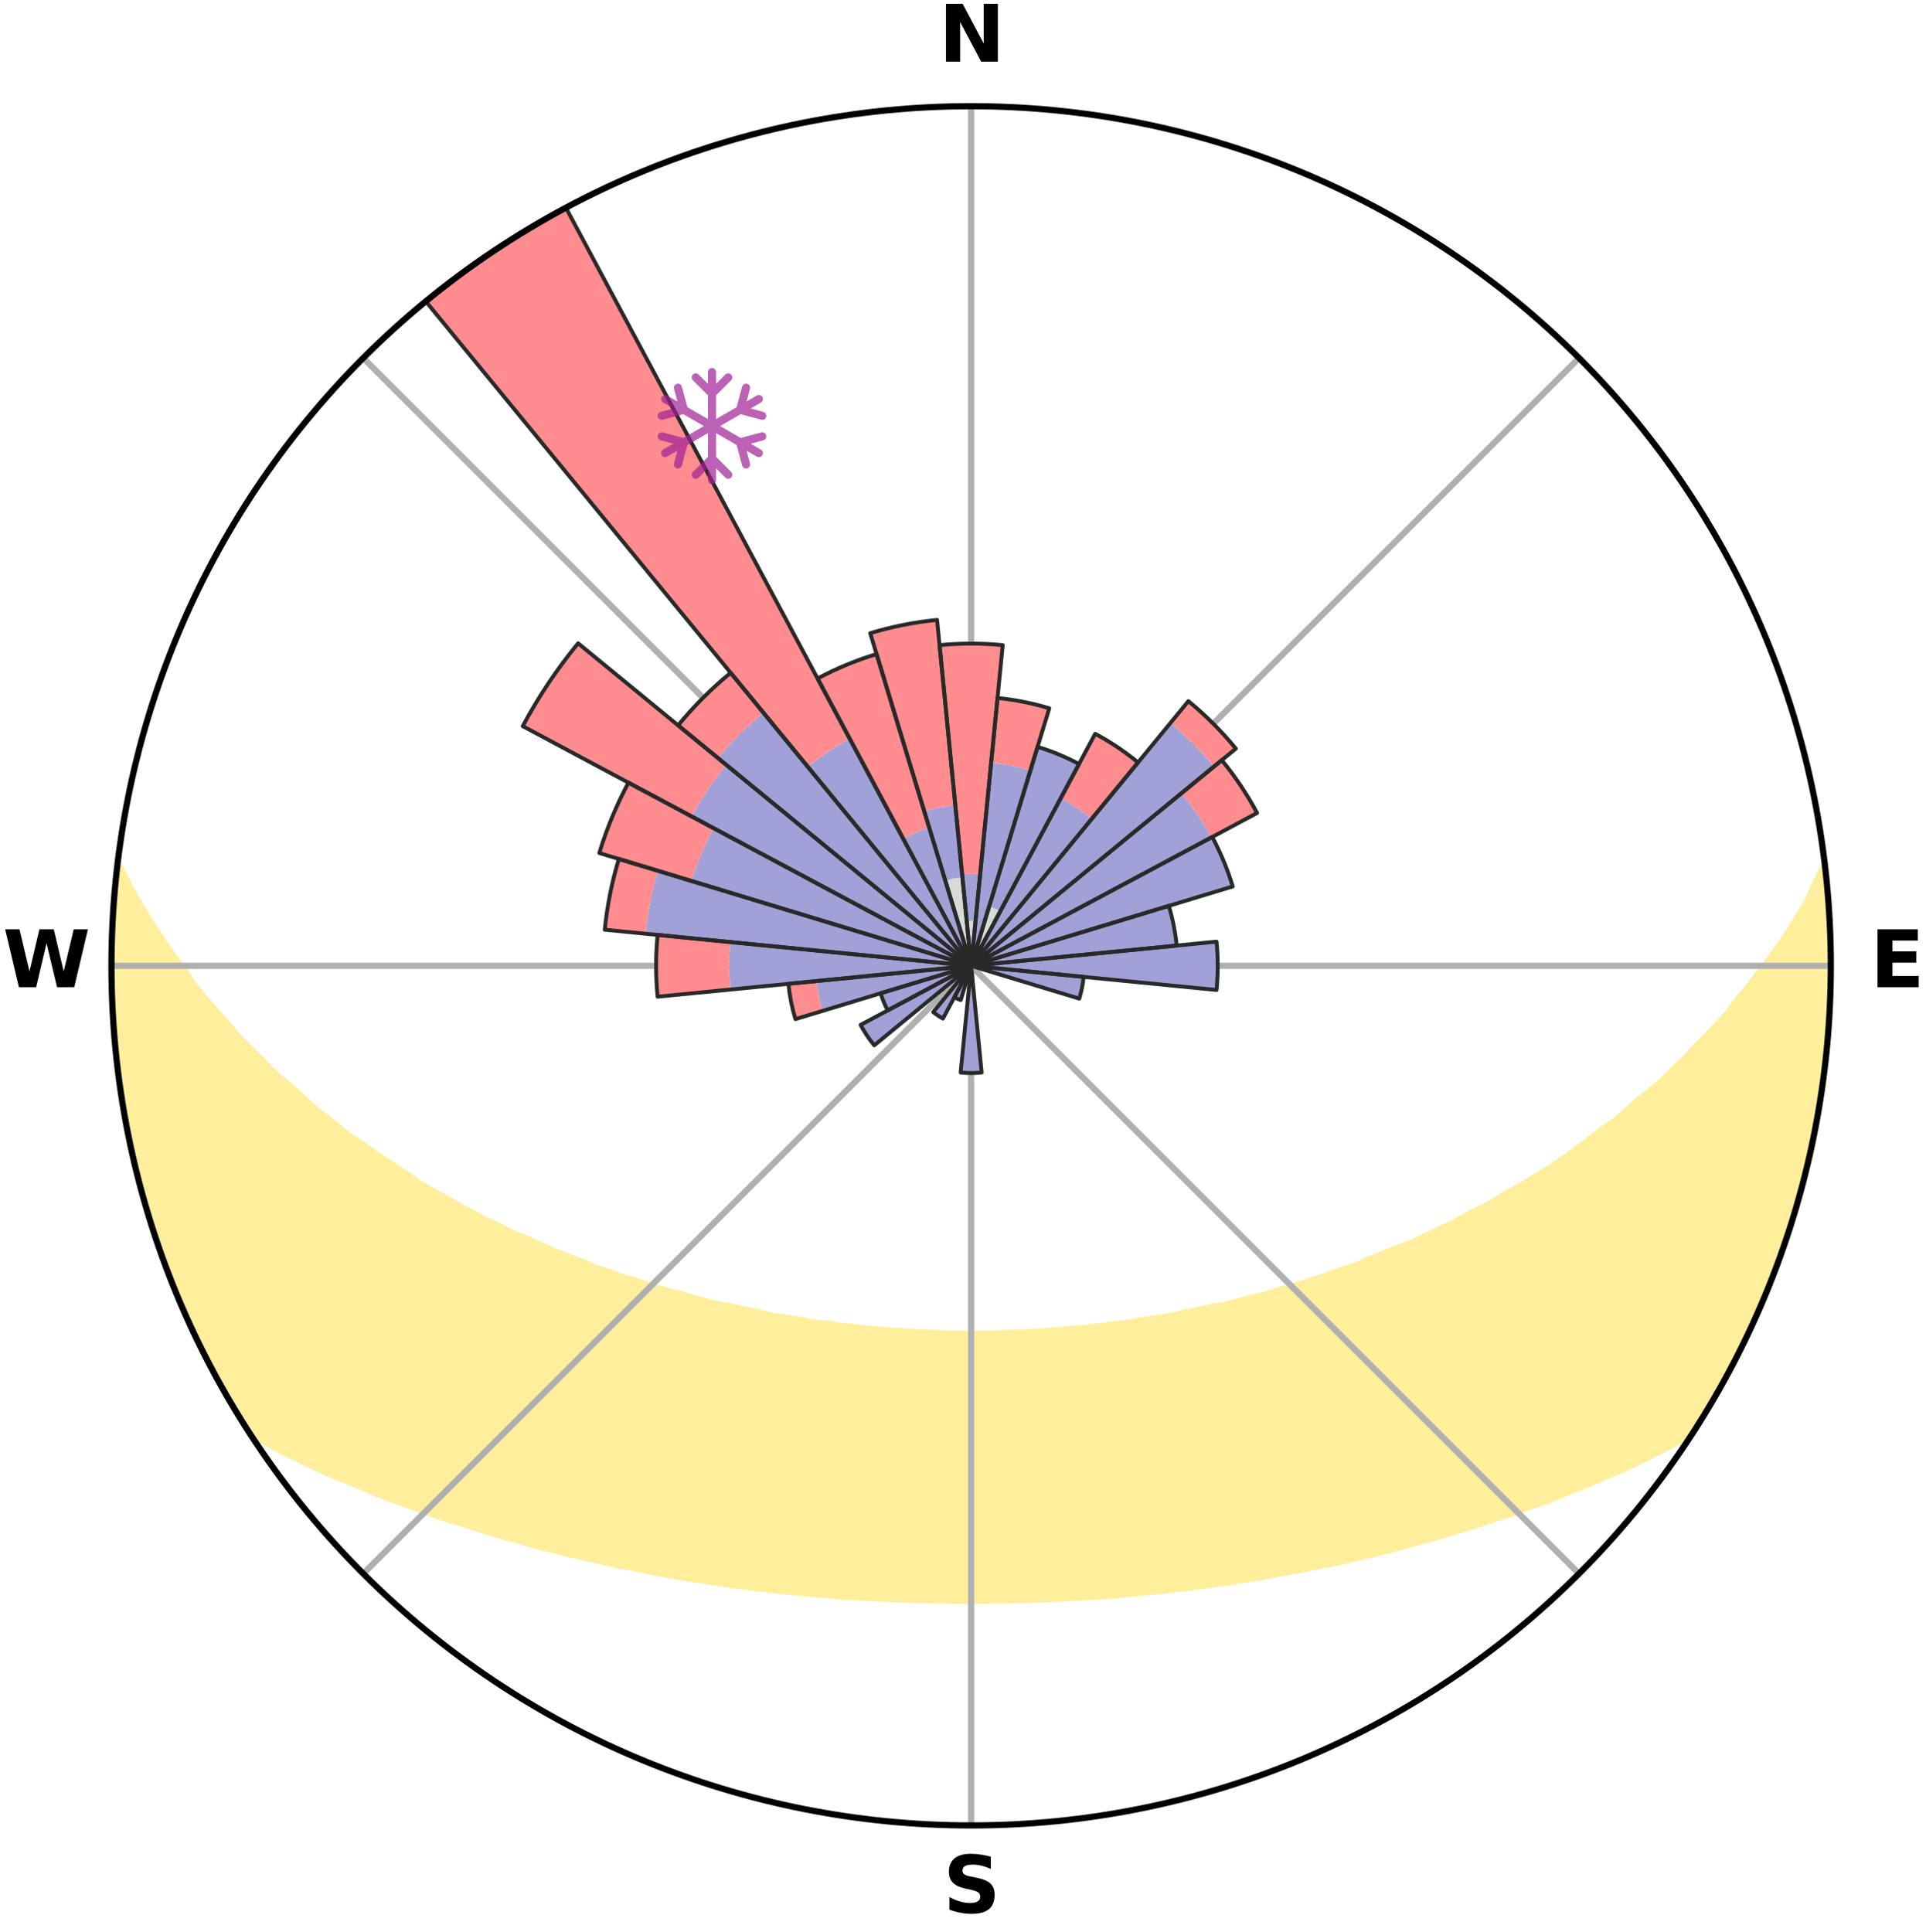 <?xml version="1.0" encoding="utf-8" standalone="no"?>
<!DOCTYPE svg PUBLIC "-//W3C//DTD SVG 1.1//EN"
  "http://www.w3.org/Graphics/SVG/1.1/DTD/svg11.dtd">
<svg xmlns:xlink="http://www.w3.org/1999/xlink" width="248.41pt" height="249.158pt" viewBox="0 0 248.41 249.158" xmlns="http://www.w3.org/2000/svg" version="1.1">
 <title>Ski Rose for Hautacam</title>
 <defs>
  <style type="text/css">*{stroke-linejoin: round; stroke-linecap: butt}</style>
 </defs>
 <g id="figure_1">
  <g id="patch_1">
   <path d="M 0 249.158 
L 248.41 249.158 
L 248.41 0 
L 0 0 
z
" style="fill: #ffffff"/>
  </g>
  <g id="axes_1">
   <g id="patch_2">
    <path d="M 236.135 124.579 
C 236.135 110.018 233.267 95.599 227.695 82.147 
C 222.122 68.695 213.955 56.471 203.659 46.175 
C 193.363 35.879 181.139 27.711 167.687 22.139 
C 154.235 16.567 139.815 13.699 125.255 13.699 
C 110.694 13.699 96.275 16.567 82.823 22.139 
C 69.371 27.711 57.147 35.879 46.851 46.175 
C 36.555 56.471 28.387 68.695 22.815 82.147 
C 17.243 95.599 14.375 110.018 14.375 124.579 
C 14.375 139.14 17.243 153.559 22.815 167.011 
C 28.387 180.463 36.555 192.687 46.851 202.983 
C 57.147 213.279 69.371 221.447 82.823 227.019 
C 96.275 232.591 110.694 235.459 125.255 235.459 
C 139.815 235.459 154.235 232.591 167.687 227.019 
C 181.139 221.447 193.363 213.279 203.659 202.983 
C 213.955 192.687 222.122 180.463 227.695 167.011 
C 233.267 153.559 236.135 139.14 236.135 124.579 
M 125.255 124.579 
C 125.255 124.579 125.255 124.579 125.255 124.579 
C 125.255 124.579 125.255 124.579 125.255 124.579 
C 125.255 124.579 125.255 124.579 125.255 124.579 
C 125.255 124.579 125.255 124.579 125.255 124.579 
C 125.255 124.579 125.255 124.579 125.255 124.579 
C 125.255 124.579 125.255 124.579 125.255 124.579 
C 125.255 124.579 125.255 124.579 125.255 124.579 
C 125.255 124.579 125.255 124.579 125.255 124.579 
C 125.255 124.579 125.255 124.579 125.255 124.579 
C 125.255 124.579 125.255 124.579 125.255 124.579 
C 125.255 124.579 125.255 124.579 125.255 124.579 
C 125.255 124.579 125.255 124.579 125.255 124.579 
C 125.255 124.579 125.255 124.579 125.255 124.579 
C 125.255 124.579 125.255 124.579 125.255 124.579 
C 125.255 124.579 125.255 124.579 125.255 124.579 
C 125.255 124.579 125.255 124.579 125.255 124.579 
z
" style="fill: #ffffff"/>
   </g>
   <g id="PolyCollection_1">
    <defs>
     <path id="mc3510562b5" d="M 235.351 -137.123 
L 235.159 -137.101 
L 234.166 -135.066 
L 233.293 -133.082 
L 232.143 -131.117 
L 230.935 -129.193 
L 229.678 -127.313 
L 228.38 -125.479 
L 227.045 -123.691 
L 225.675 -121.949 
L 224.274 -120.256 
L 223.067 -118.597 
L 221.61 -116.996 
L 220.129 -115.444 
L 218.624 -113.941 
L 217.319 -112.459 
L 215.773 -111.051 
L 214.429 -109.656 
L 212.849 -108.344 
L 211.255 -107.082 
L 209.864 -105.822 
L 208.458 -104.604 
L 206.83 -103.482 
L 205.403 -102.352 
L 203.967 -101.264 
L 202.522 -100.217 
L 201.071 -99.211 
L 199.615 -98.247 
L 198.154 -97.323 
L 196.69 -96.44 
L 195.226 -95.596 
L 193.761 -94.792 
L 192.483 -93.942 
L 191.018 -93.212 
L 189.557 -92.519 
L 188.278 -91.771 
L 186.998 -91.055 
L 185.548 -90.467 
L 184.273 -89.815 
L 183 -89.193 
L 181.731 -88.6 
L 180.309 -88.14 
L 179.051 -87.606 
L 177.799 -87.099 
L 176.554 -86.62 
L 175.457 -86.058 
L 174.223 -85.628 
L 172.997 -85.224 
L 171.78 -84.843 
L 170.699 -84.373 
L 169.499 -84.037 
L 168.427 -83.61 
L 167.245 -83.316 
L 166.184 -82.929 
L 165.022 -82.673 
L 163.975 -82.324 
L 162.932 -81.992 
L 161.801 -81.789 
L 160.774 -81.491 
L 159.753 -81.209 
L 158.738 -80.942 
L 157.73 -80.691 
L 156.654 -80.559 
L 155.663 -80.335 
L 154.68 -80.123 
L 153.704 -79.923 
L 152.735 -79.736 
L 151.831 -79.462 
L 150.874 -79.298 
L 149.924 -79.145 
L 148.981 -79.001 
L 148.046 -78.866 
L 147.119 -78.74 
L 146.237 -78.537 
L 145.321 -78.429 
L 144.413 -78.328 
L 143.511 -78.233 
L 142.643 -78.072 
L 141.752 -77.991 
L 140.868 -77.916 
L 140.01 -77.782 
L 139.135 -77.719 
L 138.267 -77.66 
L 137.417 -77.551 
L 136.557 -77.502 
L 135.712 -77.409 
L 134.86 -77.369 
L 134.019 -77.292 
L 133.173 -77.26 
L 132.336 -77.198 
L 131.496 -77.173 
L 130.659 -77.15 
L 129.826 -77.107 
L 128.992 -77.09 
L 128.161 -77.061 
L 127.33 -77.049 
L 126.5 -77.033 
L 125.67 -77.027 
L 124.84 -77.027 
L 124.01 -77.036 
L 123.179 -77.045 
L 122.349 -77.067 
L 121.517 -77.082 
L 120.685 -77.118 
L 119.85 -77.138 
L 119.016 -77.188 
L 118.176 -77.215 
L 117.339 -77.279 
L 116.495 -77.313 
L 115.654 -77.392 
L 114.803 -77.434 
L 113.959 -77.528 
L 113.1 -77.579 
L 112.236 -77.633 
L 111.384 -77.751 
L 110.51 -77.816 
L 109.653 -77.951 
L 108.77 -78.028 
L 107.881 -78.11 
L 107.015 -78.273 
L 106.114 -78.37 
L 105.207 -78.473 
L 104.293 -78.583 
L 103.413 -78.786 
L 102.487 -78.914 
L 101.554 -79.05 
L 100.613 -79.195 
L 99.665 -79.35 
L 98.71 -79.514 
L 97.808 -79.789 
L 96.841 -79.978 
L 95.866 -80.178 
L 94.885 -80.391 
L 93.897 -80.616 
L 92.822 -80.749 
L 91.816 -81.001 
L 90.804 -81.268 
L 89.785 -81.551 
L 88.76 -81.849 
L 87.729 -82.164 
L 86.591 -82.385 
L 85.546 -82.735 
L 84.386 -82.991 
L 83.328 -83.378 
L 82.266 -83.784 
L 81.079 -84.099 
L 79.881 -84.436 
L 78.802 -84.905 
L 77.588 -85.286 
L 76.365 -85.69 
L 75.274 -86.227 
L 74.038 -86.681 
L 72.795 -87.16 
L 71.546 -87.666 
L 70.291 -88.199 
L 69.031 -88.761 
L 67.768 -89.351 
L 66.334 -89.872 
L 65.062 -90.523 
L 63.788 -91.205 
L 62.337 -91.826 
L 61.06 -92.573 
L 59.602 -93.264 
L 58.326 -94.078 
L 56.864 -94.842 
L 55.402 -95.645 
L 53.94 -96.487 
L 52.676 -97.443 
L 51.22 -98.362 
L 49.769 -99.322 
L 48.322 -100.322 
L 46.882 -101.364 
L 45.242 -102.39 
L 43.818 -103.518 
L 42.405 -104.688 
L 40.789 -105.854 
L 39.4 -107.112 
L 38.026 -108.412 
L 36.45 -109.718 
L 34.89 -111.074 
L 33.567 -112.508 
L 32.044 -113.959 
L 30.542 -115.459 
L 29.285 -117.026 
L 27.831 -118.62 
L 26.404 -120.263 
L 25.005 -121.954 
L 23.86 -123.694 
L 22.526 -125.476 
L 21.229 -127.303 
L 19.972 -129.176 
L 18.761 -131.092 
L 17.605 -133.051 
L 16.518 -135.049 
L 15.519 -137.082 
L 15.103 -137.129 
L 15.103 -137.129 
L 15.062 -135.189 
L 14.831 -133.27 
L 14.632 -131.345 
L 14.498 -129.415 
L 14.525 -127.479 
L 14.422 -125.546 
L 14.388 -123.612 
L 14.544 -121.68 
L 14.538 -119.745 
L 14.601 -117.811 
L 14.812 -115.887 
L 14.898 -113.953 
L 15.249 -112.046 
L 15.352 -110.11 
L 15.766 -108.216 
L 15.973 -106.292 
L 16.261 -104.378 
L 16.667 -102.487 
L 17.018 -100.583 
L 17.479 -98.704 
L 18.02 -96.846 
L 18.41 -94.948 
L 19.01 -93.108 
L 19.519 -91.241 
L 20.121 -89.402 
L 20.75 -87.572 
L 21.466 -85.774 
L 22.101 -83.946 
L 22.821 -82.15 
L 23.573 -80.367 
L 24.361 -78.599 
L 25.187 -76.849 
L 26.098 -75.141 
L 26.932 -73.395 
L 27.836 -71.685 
L 28.76 -69.985 
L 29.725 -68.307 
L 30.719 -66.647 
L 31.753 -65.012 
L 33.296 -63.713 
L 35.207 -62.691 
L 37.072 -61.679 
L 39.023 -60.771 
L 40.913 -59.861 
L 42.801 -58.992 
L 44.756 -58.221 
L 46.641 -57.437 
L 48.457 -56.634 
L 50.328 -55.921 
L 52.195 -55.247 
L 54.048 -54.605 
L 55.838 -53.94 
L 57.621 -53.308 
L 59.449 -52.765 
L 61.213 -52.193 
L 62.968 -51.65 
L 64.712 -51.135 
L 66.447 -50.647 
L 68.126 -50.128 
L 69.841 -49.691 
L 71.543 -49.278 
L 73.199 -48.837 
L 74.879 -48.47 
L 76.513 -48.069 
L 78.141 -47.696 
L 79.756 -47.337 
L 81.391 -47.05 
L 82.989 -46.736 
L 84.552 -46.39 
L 86.13 -46.106 
L 87.701 -45.845 
L 89.26 -45.595 
L 90.812 -45.365 
L 92.336 -45.107 
L 93.869 -44.901 
L 95.379 -44.673 
L 96.898 -44.501 
L 98.395 -44.302 
L 99.895 -44.148 
L 101.379 -43.976 
L 102.858 -43.817 
L 104.339 -43.703 
L 105.806 -43.568 
L 107.268 -43.446 
L 108.725 -43.334 
L 110.179 -43.235 
L 111.63 -43.161 
L 113.075 -43.081 
L 114.516 -43.011 
L 115.955 -42.952 
L 117.39 -42.902 
L 118.824 -42.862 
L 120.255 -42.832 
L 121.685 -42.811 
L 123.113 -42.799 
L 124.541 -42.797 
L 125.969 -42.798 
L 127.396 -42.802 
L 128.825 -42.814 
L 130.255 -42.835 
L 131.686 -42.865 
L 133.119 -42.905 
L 134.555 -42.954 
L 135.993 -43.013 
L 137.435 -43.083 
L 138.879 -43.163 
L 140.328 -43.253 
L 141.786 -43.328 
L 143.243 -43.439 
L 144.705 -43.562 
L 146.173 -43.696 
L 147.645 -43.843 
L 149.131 -43.976 
L 150.615 -44.148 
L 152.105 -44.333 
L 153.615 -44.493 
L 155.118 -44.706 
L 156.641 -44.899 
L 158.177 -45.098 
L 159.702 -45.357 
L 161.251 -45.593 
L 162.813 -45.837 
L 164.36 -46.146 
L 165.936 -46.431 
L 167.525 -46.727 
L 169.12 -47.048 
L 170.728 -47.381 
L 172.375 -47.687 
L 173.999 -48.066 
L 175.636 -48.461 
L 177.317 -48.828 
L 178.969 -49.274 
L 180.672 -49.687 
L 182.346 -50.176 
L 184.07 -50.638 
L 185.805 -51.126 
L 187.55 -51.641 
L 189.305 -52.184 
L 191.069 -52.756 
L 192.842 -53.357 
L 194.676 -53.936 
L 196.466 -54.6 
L 198.324 -55.239 
L 200.187 -55.917 
L 201.997 -56.683 
L 203.878 -57.428 
L 205.76 -58.216 
L 207.65 -59.039 
L 209.607 -59.853 
L 211.492 -60.767 
L 213.375 -61.723 
L 215.313 -62.684 
L 217.224 -63.706 
L 218.768 -65.004 
L 219.792 -66.647 
L 220.767 -68.318 
L 221.739 -69.991 
L 222.68 -71.681 
L 223.589 -73.389 
L 224.419 -75.138 
L 225.326 -76.847 
L 225.998 -78.668 
L 226.931 -80.369 
L 227.672 -82.156 
L 228.352 -83.968 
L 229.112 -85.748 
L 229.682 -87.599 
L 230.376 -89.406 
L 230.955 -91.252 
L 231.548 -93.094 
L 232.096 -94.949 
L 232.598 -96.818 
L 233.055 -98.699 
L 233.467 -100.589 
L 233.835 -102.488 
L 234.277 -104.373 
L 234.564 -106.287 
L 234.871 -108.197 
L 235.069 -110.122 
L 235.419 -112.027 
L 235.537 -113.96 
L 235.757 -115.882 
L 235.8 -117.818 
L 235.999 -119.744 
L 235.966 -121.68 
L 236.092 -123.612 
L 235.989 -125.545 
L 236.045 -127.48 
L 236.022 -129.415 
L 235.818 -131.341 
L 235.774 -133.277 
L 235.506 -135.195 
L 235.351 -137.123 
z
" style="stroke: #ffee9c"/>
    </defs>
    <g clip-path="url(#p22095e9379)">
     <use xlink:href="#mc3510562b5" x="0" y="249.158" style="fill: #ffee9c; stroke: #ffee9c"/>
    </g>
   </g>
   <g id="matplotlib.axis_1">
    <g id="xtick_1">
     <g id="line2d_1">
      <path d="M 125.255 124.579 
L 125.255 13.699 
" clip-path="url(#p22095e9379)" style="fill: none; stroke: #b0b0b0; stroke-width: 0.8; stroke-linecap: square"/>
     </g>
     <g id="text_1">
      <!-- N -->
      <g transform="translate(121.07 7.958) scale(0.1 -0.1)">
       <defs>
        <path id="DejaVuSans-Bold-4e" d="M 588 4666 
L 1931 4666 
L 3628 1466 
L 3628 4666 
L 4769 4666 
L 4769 0 
L 3425 0 
L 1728 3200 
L 1728 0 
L 588 0 
L 588 4666 
z
" transform="scale(0.016)"/>
       </defs>
       <use xlink:href="#DejaVuSans-Bold-4e"/>
      </g>
     </g>
    </g>
    <g id="xtick_2">
     <g id="line2d_2">
      <path d="M 125.255 124.579 
L 203.659 46.175 
" clip-path="url(#p22095e9379)" style="fill: none; stroke: #b0b0b0; stroke-width: 0.8; stroke-linecap: square"/>
     </g>
    </g>
    <g id="xtick_3">
     <g id="line2d_3">
      <path d="M 125.255 124.579 
L 236.135 124.579 
" clip-path="url(#p22095e9379)" style="fill: none; stroke: #b0b0b0; stroke-width: 0.8; stroke-linecap: square"/>
     </g>
     <g id="text_2">
      <!-- E -->
      <g transform="translate(241.219 127.338) scale(0.1 -0.1)">
       <defs>
        <path id="DejaVuSans-Bold-45" d="M 588 4666 
L 3834 4666 
L 3834 3756 
L 1791 3756 
L 1791 2888 
L 3713 2888 
L 3713 1978 
L 1791 1978 
L 1791 909 
L 3903 909 
L 3903 0 
L 588 0 
L 588 4666 
z
" transform="scale(0.016)"/>
       </defs>
       <use xlink:href="#DejaVuSans-Bold-45"/>
      </g>
     </g>
    </g>
    <g id="xtick_4">
     <g id="line2d_4">
      <path d="M 125.255 124.579 
L 203.659 202.983 
" clip-path="url(#p22095e9379)" style="fill: none; stroke: #b0b0b0; stroke-width: 0.8; stroke-linecap: square"/>
     </g>
    </g>
    <g id="xtick_5">
     <g id="line2d_5">
      <path d="M 125.255 124.579 
L 125.255 235.459 
" clip-path="url(#p22095e9379)" style="fill: none; stroke: #b0b0b0; stroke-width: 0.8; stroke-linecap: square"/>
     </g>
     <g id="text_3">
      <!-- S -->
      <g transform="translate(121.654 246.718) scale(0.1 -0.1)">
       <defs>
        <path id="DejaVuSans-Bold-53" d="M 3834 4519 
L 3834 3531 
Q 3450 3703 3084 3790 
Q 2719 3878 2394 3878 
Q 1963 3878 1756 3759 
Q 1550 3641 1550 3391 
Q 1550 3203 1689 3098 
Q 1828 2994 2194 2919 
L 2706 2816 
Q 3484 2659 3812 2340 
Q 4141 2022 4141 1434 
Q 4141 663 3683 286 
Q 3225 -91 2284 -91 
Q 1841 -91 1394 -6 
Q 947 78 500 244 
L 500 1259 
Q 947 1022 1364 901 
Q 1781 781 2169 781 
Q 2563 781 2772 912 
Q 2981 1044 2981 1288 
Q 2981 1506 2839 1625 
Q 2697 1744 2272 1838 
L 1806 1941 
Q 1106 2091 782 2419 
Q 459 2747 459 3303 
Q 459 4000 909 4375 
Q 1359 4750 2203 4750 
Q 2588 4750 2994 4692 
Q 3400 4634 3834 4519 
z
" transform="scale(0.016)"/>
       </defs>
       <use xlink:href="#DejaVuSans-Bold-53"/>
      </g>
     </g>
    </g>
    <g id="xtick_6">
     <g id="line2d_6">
      <path d="M 125.255 124.579 
L 46.851 202.983 
" clip-path="url(#p22095e9379)" style="fill: none; stroke: #b0b0b0; stroke-width: 0.8; stroke-linecap: square"/>
     </g>
    </g>
    <g id="xtick_7">
     <g id="line2d_7">
      <path d="M 125.255 124.579 
L 14.375 124.579 
" clip-path="url(#p22095e9379)" style="fill: none; stroke: #b0b0b0; stroke-width: 0.8; stroke-linecap: square"/>
     </g>
     <g id="text_4">
      <!-- W -->
      <g transform="translate(0.36 127.338) scale(0.1 -0.1)">
       <defs>
        <path id="DejaVuSans-Bold-57" d="M 191 4666 
L 1344 4666 
L 2150 1275 
L 2950 4666 
L 4109 4666 
L 4909 1275 
L 5716 4666 
L 6859 4666 
L 5759 0 
L 4372 0 
L 3525 3547 
L 2688 0 
L 1300 0 
L 191 4666 
z
" transform="scale(0.016)"/>
       </defs>
       <use xlink:href="#DejaVuSans-Bold-57"/>
      </g>
     </g>
    </g>
    <g id="xtick_8">
     <g id="line2d_8">
      <path d="M 125.255 124.579 
L 46.851 46.175 
" clip-path="url(#p22095e9379)" style="fill: none; stroke: #b0b0b0; stroke-width: 0.8; stroke-linecap: square"/>
     </g>
    </g>
   </g>
   <g id="matplotlib.axis_2"/>
   <g id="patch_3">
    <path d="M 125.255 124.579 
C 125.255 124.579 125.255 124.579 125.255 124.579 
C 125.255 124.579 125.255 124.579 125.255 124.579 
L 125.826 118.776 
C 125.636 118.758 125.446 118.748 125.255 118.748 
C 125.064 118.748 124.873 118.758 124.683 118.776 
z
" clip-path="url(#p22095e9379)" style="fill: #d9d9d9"/>
   </g>
   <g id="patch_4">
    <path d="M 125.255 124.579 
C 125.255 124.579 125.255 124.579 125.255 124.579 
C 125.255 124.579 125.255 124.579 125.255 124.579 
L 125.255 124.579 
C 125.255 124.579 125.255 124.579 125.255 124.579 
C 125.255 124.579 125.255 124.579 125.255 124.579 
z
" clip-path="url(#p22095e9379)" style="fill: #d9d9d9"/>
   </g>
   <g id="patch_5">
    <path d="M 125.255 124.579 
C 125.255 124.579 125.255 124.579 125.255 124.579 
C 125.255 124.579 125.255 124.579 125.255 124.579 
L 129.019 117.538 
C 128.788 117.415 128.552 117.303 128.31 117.203 
C 128.069 117.103 127.823 117.015 127.572 116.939 
z
" clip-path="url(#p22095e9379)" style="fill: #d9d9d9"/>
   </g>
   <g id="patch_6">
    <path d="M 125.255 124.579 
C 125.255 124.579 125.255 124.579 125.255 124.579 
C 125.255 124.579 125.255 124.579 125.255 124.579 
L 125.255 124.579 
C 125.255 124.579 125.255 124.579 125.255 124.579 
C 125.255 124.579 125.255 124.579 125.255 124.579 
z
" clip-path="url(#p22095e9379)" style="fill: #d9d9d9"/>
   </g>
   <g id="patch_7">
    <path d="M 125.255 124.579 
C 125.255 124.579 125.255 124.579 125.255 124.579 
C 125.255 124.579 125.255 124.579 125.255 124.579 
L 125.255 124.579 
C 125.255 124.579 125.255 124.579 125.255 124.579 
C 125.255 124.579 125.255 124.579 125.255 124.579 
z
" clip-path="url(#p22095e9379)" style="fill: #d9d9d9"/>
   </g>
   <g id="patch_8">
    <path d="M 125.255 124.579 
C 125.255 124.579 125.255 124.579 125.255 124.579 
C 125.255 124.579 125.255 124.579 125.255 124.579 
L 125.255 124.579 
C 125.255 124.579 125.255 124.579 125.255 124.579 
C 125.255 124.579 125.255 124.579 125.255 124.579 
z
" clip-path="url(#p22095e9379)" style="fill: #d9d9d9"/>
   </g>
   <g id="patch_9">
    <path d="M 125.255 124.579 
C 125.255 124.579 125.255 124.579 125.255 124.579 
C 125.255 124.579 125.255 124.579 125.255 124.579 
L 125.255 124.579 
C 125.255 124.579 125.255 124.579 125.255 124.579 
C 125.255 124.579 125.255 124.579 125.255 124.579 
z
" clip-path="url(#p22095e9379)" style="fill: #d9d9d9"/>
   </g>
   <g id="patch_10">
    <path d="M 125.255 124.579 
C 125.255 124.579 125.255 124.579 125.255 124.579 
C 125.255 124.579 125.255 124.579 125.255 124.579 
L 125.255 124.579 
C 125.255 124.579 125.255 124.579 125.255 124.579 
C 125.255 124.579 125.255 124.579 125.255 124.579 
z
" clip-path="url(#p22095e9379)" style="fill: #d9d9d9"/>
   </g>
   <g id="patch_11">
    <path d="M 125.255 124.579 
C 125.255 124.579 125.255 124.579 125.255 124.579 
C 125.255 124.579 125.255 124.579 125.255 124.579 
L 125.255 124.579 
C 125.255 124.579 125.255 124.579 125.255 124.579 
C 125.255 124.579 125.255 124.579 125.255 124.579 
z
" clip-path="url(#p22095e9379)" style="fill: #d9d9d9"/>
   </g>
   <g id="patch_12">
    <path d="M 125.255 124.579 
C 125.255 124.579 125.255 124.579 125.255 124.579 
C 125.255 124.579 125.255 124.579 125.255 124.579 
L 125.255 124.579 
C 125.255 124.579 125.255 124.579 125.255 124.579 
C 125.255 124.579 125.255 124.579 125.255 124.579 
z
" clip-path="url(#p22095e9379)" style="fill: #d9d9d9"/>
   </g>
   <g id="patch_13">
    <path d="M 125.255 124.579 
C 125.255 124.579 125.255 124.579 125.255 124.579 
C 125.255 124.579 125.255 124.579 125.255 124.579 
L 125.255 124.579 
C 125.255 124.579 125.255 124.579 125.255 124.579 
C 125.255 124.579 125.255 124.579 125.255 124.579 
z
" clip-path="url(#p22095e9379)" style="fill: #d9d9d9"/>
   </g>
   <g id="patch_14">
    <path d="M 125.255 124.579 
C 125.255 124.579 125.255 124.579 125.255 124.579 
C 125.255 124.579 125.255 124.579 125.255 124.579 
L 125.255 124.579 
C 125.255 124.579 125.255 124.579 125.255 124.579 
C 125.255 124.579 125.255 124.579 125.255 124.579 
z
" clip-path="url(#p22095e9379)" style="fill: #d9d9d9"/>
   </g>
   <g id="patch_15">
    <path d="M 125.255 124.579 
C 125.255 124.579 125.255 124.579 125.255 124.579 
C 125.255 124.579 125.255 124.579 125.255 124.579 
L 125.255 124.579 
C 125.255 124.579 125.255 124.579 125.255 124.579 
C 125.255 124.579 125.255 124.579 125.255 124.579 
z
" clip-path="url(#p22095e9379)" style="fill: #d9d9d9"/>
   </g>
   <g id="patch_16">
    <path d="M 125.255 124.579 
C 125.255 124.579 125.255 124.579 125.255 124.579 
C 125.255 124.579 125.255 124.579 125.255 124.579 
L 125.255 124.579 
C 125.255 124.579 125.255 124.579 125.255 124.579 
C 125.255 124.579 125.255 124.579 125.255 124.579 
z
" clip-path="url(#p22095e9379)" style="fill: #d9d9d9"/>
   </g>
   <g id="patch_17">
    <path d="M 125.255 124.579 
C 125.255 124.579 125.255 124.579 125.255 124.579 
C 125.255 124.579 125.255 124.579 125.255 124.579 
L 125.255 124.579 
C 125.255 124.579 125.255 124.579 125.255 124.579 
C 125.255 124.579 125.255 124.579 125.255 124.579 
z
" clip-path="url(#p22095e9379)" style="fill: #d9d9d9"/>
   </g>
   <g id="patch_18">
    <path d="M 125.255 124.579 
C 125.255 124.579 125.255 124.579 125.255 124.579 
C 125.255 124.579 125.255 124.579 125.255 124.579 
L 125.255 124.579 
C 125.255 124.579 125.255 124.579 125.255 124.579 
C 125.255 124.579 125.255 124.579 125.255 124.579 
z
" clip-path="url(#p22095e9379)" style="fill: #d9d9d9"/>
   </g>
   <g id="patch_19">
    <path d="M 125.255 124.579 
C 125.255 124.579 125.255 124.579 125.255 124.579 
C 125.255 124.579 125.255 124.579 125.255 124.579 
L 125.255 124.579 
C 125.255 124.579 125.255 124.579 125.255 124.579 
C 125.255 124.579 125.255 124.579 125.255 124.579 
z
" clip-path="url(#p22095e9379)" style="fill: #d9d9d9"/>
   </g>
   <g id="patch_20">
    <path d="M 125.255 124.579 
C 125.255 124.579 125.255 124.579 125.255 124.579 
C 125.255 124.579 125.255 124.579 125.255 124.579 
L 125.255 124.579 
C 125.255 124.579 125.255 124.579 125.255 124.579 
C 125.255 124.579 125.255 124.579 125.255 124.579 
z
" clip-path="url(#p22095e9379)" style="fill: #d9d9d9"/>
   </g>
   <g id="patch_21">
    <path d="M 125.255 124.579 
C 125.255 124.579 125.255 124.579 125.255 124.579 
C 125.255 124.579 125.255 124.579 125.255 124.579 
L 125.255 124.579 
C 125.255 124.579 125.255 124.579 125.255 124.579 
C 125.255 124.579 125.255 124.579 125.255 124.579 
z
" clip-path="url(#p22095e9379)" style="fill: #d9d9d9"/>
   </g>
   <g id="patch_22">
    <path d="M 125.255 124.579 
C 125.255 124.579 125.255 124.579 125.255 124.579 
C 125.255 124.579 125.255 124.579 125.255 124.579 
L 125.255 124.579 
C 125.255 124.579 125.255 124.579 125.255 124.579 
C 125.255 124.579 125.255 124.579 125.255 124.579 
z
" clip-path="url(#p22095e9379)" style="fill: #d9d9d9"/>
   </g>
   <g id="patch_23">
    <path d="M 125.255 124.579 
C 125.255 124.579 125.255 124.579 125.255 124.579 
C 125.255 124.579 125.255 124.579 125.255 124.579 
L 125.255 124.579 
C 125.255 124.579 125.255 124.579 125.255 124.579 
C 125.255 124.579 125.255 124.579 125.255 124.579 
z
" clip-path="url(#p22095e9379)" style="fill: #d9d9d9"/>
   </g>
   <g id="patch_24">
    <path d="M 125.255 124.579 
C 125.255 124.579 125.255 124.579 125.255 124.579 
C 125.255 124.579 125.255 124.579 125.255 124.579 
L 125.255 124.579 
C 125.255 124.579 125.255 124.579 125.255 124.579 
C 125.255 124.579 125.255 124.579 125.255 124.579 
z
" clip-path="url(#p22095e9379)" style="fill: #d9d9d9"/>
   </g>
   <g id="patch_25">
    <path d="M 125.255 124.579 
C 125.255 124.579 125.255 124.579 125.255 124.579 
C 125.255 124.579 125.255 124.579 125.255 124.579 
L 125.255 124.579 
C 125.255 124.579 125.255 124.579 125.255 124.579 
C 125.255 124.579 125.255 124.579 125.255 124.579 
z
" clip-path="url(#p22095e9379)" style="fill: #d9d9d9"/>
   </g>
   <g id="patch_26">
    <path d="M 125.255 124.579 
C 125.255 124.579 125.255 124.579 125.255 124.579 
C 125.255 124.579 125.255 124.579 125.255 124.579 
L 125.255 124.579 
C 125.255 124.579 125.255 124.579 125.255 124.579 
C 125.255 124.579 125.255 124.579 125.255 124.579 
z
" clip-path="url(#p22095e9379)" style="fill: #d9d9d9"/>
   </g>
   <g id="patch_27">
    <path d="M 125.255 124.579 
C 125.255 124.579 125.255 124.579 125.255 124.579 
C 125.255 124.579 125.255 124.579 125.255 124.579 
L 125.255 124.579 
C 125.255 124.579 125.255 124.579 125.255 124.579 
C 125.255 124.579 125.255 124.579 125.255 124.579 
z
" clip-path="url(#p22095e9379)" style="fill: #d9d9d9"/>
   </g>
   <g id="patch_28">
    <path d="M 125.255 124.579 
C 125.255 124.579 125.255 124.579 125.255 124.579 
C 125.255 124.579 125.255 124.579 125.255 124.579 
L 125.255 124.579 
C 125.255 124.579 125.255 124.579 125.255 124.579 
C 125.255 124.579 125.255 124.579 125.255 124.579 
z
" clip-path="url(#p22095e9379)" style="fill: #d9d9d9"/>
   </g>
   <g id="patch_29">
    <path d="M 125.255 124.579 
C 125.255 124.579 125.255 124.579 125.255 124.579 
C 125.255 124.579 125.255 124.579 125.255 124.579 
L 125.255 124.579 
C 125.255 124.579 125.255 124.579 125.255 124.579 
C 125.255 124.579 125.255 124.579 125.255 124.579 
z
" clip-path="url(#p22095e9379)" style="fill: #d9d9d9"/>
   </g>
   <g id="patch_30">
    <path d="M 125.255 124.579 
C 125.255 124.579 125.255 124.579 125.255 124.579 
C 125.255 124.579 125.255 124.579 125.255 124.579 
L 125.255 124.579 
C 125.255 124.579 125.255 124.579 125.255 124.579 
C 125.255 124.579 125.255 124.579 125.255 124.579 
z
" clip-path="url(#p22095e9379)" style="fill: #d9d9d9"/>
   </g>
   <g id="patch_31">
    <path d="M 125.255 124.579 
C 125.255 124.579 125.255 124.579 125.255 124.579 
C 125.255 124.579 125.255 124.579 125.255 124.579 
L 125.255 124.579 
C 125.255 124.579 125.255 124.579 125.255 124.579 
C 125.255 124.579 125.255 124.579 125.255 124.579 
z
" clip-path="url(#p22095e9379)" style="fill: #d9d9d9"/>
   </g>
   <g id="patch_32">
    <path d="M 125.255 124.579 
C 125.255 124.579 125.255 124.579 125.255 124.579 
C 125.255 124.579 125.255 124.579 125.255 124.579 
L 125.255 124.579 
C 125.255 124.579 125.255 124.579 125.255 124.579 
C 125.255 124.579 125.255 124.579 125.255 124.579 
z
" clip-path="url(#p22095e9379)" style="fill: #d9d9d9"/>
   </g>
   <g id="patch_33">
    <path d="M 125.255 124.579 
C 125.255 124.579 125.255 124.579 125.255 124.579 
C 125.255 124.579 125.255 124.579 125.255 124.579 
L 125.255 124.579 
C 125.255 124.579 125.255 124.579 125.255 124.579 
C 125.255 124.579 125.255 124.579 125.255 124.579 
z
" clip-path="url(#p22095e9379)" style="fill: #d9d9d9"/>
   </g>
   <g id="patch_34">
    <path d="M 125.255 124.579 
C 125.255 124.579 125.255 124.579 125.255 124.579 
C 125.255 124.579 125.255 124.579 125.255 124.579 
L 124.13 113.156 
C 123.756 113.193 123.384 113.248 123.016 113.322 
C 122.647 113.395 122.283 113.486 121.923 113.595 
z
" clip-path="url(#p22095e9379)" style="fill: #d9d9d9"/>
   </g>
   <g id="patch_35">
    <path d="M 124.683 118.776 
C 124.873 118.758 125.064 118.748 125.255 118.748 
C 125.446 118.748 125.636 118.758 125.826 118.776 
L 126.416 112.794 
C 126.03 112.756 125.642 112.737 125.255 112.737 
C 124.867 112.737 124.48 112.756 124.094 112.794 
z
" clip-path="url(#p22095e9379)" style="fill: #a1a1d8"/>
   </g>
   <g id="patch_36">
    <path d="M 125.255 124.579 
C 125.255 124.579 125.255 124.579 125.255 124.579 
C 125.255 124.579 125.255 124.579 125.255 124.579 
L 132.895 99.393 
C 132.071 99.143 131.234 98.934 130.389 98.766 
C 129.545 98.598 128.692 98.471 127.835 98.387 
z
" clip-path="url(#p22095e9379)" style="fill: #a1a1d8"/>
   </g>
   <g id="patch_37">
    <path d="M 127.572 116.939 
C 127.823 117.015 128.069 117.103 128.31 117.203 
C 128.552 117.303 128.788 117.415 129.019 117.538 
L 139.169 98.548 
C 138.317 98.093 137.443 97.68 136.55 97.31 
C 135.658 96.94 134.747 96.615 133.823 96.334 
z
" clip-path="url(#p22095e9379)" style="fill: #a1a1d8"/>
   </g>
   <g id="patch_38">
    <path d="M 125.255 124.579 
C 125.255 124.579 125.255 124.579 125.255 124.579 
C 125.255 124.579 125.255 124.579 125.255 124.579 
L 140.811 105.623 
C 140.191 105.114 139.546 104.636 138.879 104.19 
C 138.211 103.744 137.522 103.331 136.814 102.953 
z
" clip-path="url(#p22095e9379)" style="fill: #a1a1d8"/>
   </g>
   <g id="patch_39">
    <path d="M 125.255 124.579 
C 125.255 124.579 125.255 124.579 125.255 124.579 
C 125.255 124.579 125.255 124.579 125.255 124.579 
L 156.563 98.885 
C 155.722 97.86 154.831 96.877 153.894 95.94 
C 152.956 95.003 151.974 94.112 150.949 93.271 
z
" clip-path="url(#p22095e9379)" style="fill: #a1a1d8"/>
   </g>
   <g id="patch_40">
    <path d="M 125.255 124.579 
C 125.255 124.579 125.255 124.579 125.255 124.579 
C 125.255 124.579 125.255 124.579 125.255 124.579 
L 156.215 108.03 
C 155.674 107.017 155.083 106.031 154.444 105.075 
C 153.806 104.12 153.121 103.196 152.392 102.308 
z
" clip-path="url(#p22095e9379)" style="fill: #a1a1d8"/>
   </g>
   <g id="patch_41">
    <path d="M 125.255 124.579 
C 125.255 124.579 125.255 124.579 125.255 124.579 
C 125.255 124.579 125.255 124.579 125.255 124.579 
L 158.993 114.345 
C 158.658 113.24 158.269 112.153 157.828 111.087 
C 157.386 110.021 156.892 108.977 156.348 107.959 
z
" clip-path="url(#p22095e9379)" style="fill: #a1a1d8"/>
   </g>
   <g id="patch_42">
    <path d="M 125.255 124.579 
C 125.255 124.579 125.255 124.579 125.255 124.579 
C 125.255 124.579 125.255 124.579 125.255 124.579 
L 151.767 121.968 
C 151.681 121.1 151.553 120.237 151.383 119.382 
C 151.213 118.527 151.001 117.68 150.748 116.846 
z
" clip-path="url(#p22095e9379)" style="fill: #a1a1d8"/>
   </g>
   <g id="patch_43">
    <path d="M 125.255 124.579 
C 125.255 124.579 125.255 124.579 125.255 124.579 
C 125.255 124.579 125.255 124.579 125.255 124.579 
L 156.905 127.696 
C 157.007 126.66 157.058 125.62 157.058 124.579 
C 157.058 123.538 157.007 122.498 156.905 121.462 
z
" clip-path="url(#p22095e9379)" style="fill: #a1a1d8"/>
   </g>
   <g id="patch_44">
    <path d="M 125.255 124.579 
C 125.255 124.579 125.255 124.579 125.255 124.579 
C 125.255 124.579 125.255 124.579 125.255 124.579 
L 139.204 128.811 
C 139.343 128.354 139.459 127.891 139.552 127.423 
C 139.645 126.955 139.715 126.483 139.762 126.008 
z
" clip-path="url(#p22095e9379)" style="fill: #a1a1d8"/>
   </g>
   <g id="patch_45">
    <path d="M 125.255 124.579 
C 125.255 124.579 125.255 124.579 125.255 124.579 
C 125.255 124.579 125.255 124.579 125.255 124.579 
L 125.255 124.579 
C 125.255 124.579 125.255 124.579 125.255 124.579 
C 125.255 124.579 125.255 124.579 125.255 124.579 
z
" clip-path="url(#p22095e9379)" style="fill: #a1a1d8"/>
   </g>
   <g id="patch_46">
    <path d="M 125.255 124.579 
C 125.255 124.579 125.255 124.579 125.255 124.579 
C 125.255 124.579 125.255 124.579 125.255 124.579 
L 125.255 124.579 
C 125.255 124.579 125.255 124.579 125.255 124.579 
C 125.255 124.579 125.255 124.579 125.255 124.579 
z
" clip-path="url(#p22095e9379)" style="fill: #a1a1d8"/>
   </g>
   <g id="patch_47">
    <path d="M 125.255 124.579 
C 125.255 124.579 125.255 124.579 125.255 124.579 
C 125.255 124.579 125.255 124.579 125.255 124.579 
L 125.255 124.579 
C 125.255 124.579 125.255 124.579 125.255 124.579 
C 125.255 124.579 125.255 124.579 125.255 124.579 
z
" clip-path="url(#p22095e9379)" style="fill: #a1a1d8"/>
   </g>
   <g id="patch_48">
    <path d="M 125.255 124.579 
C 125.255 124.579 125.255 124.579 125.255 124.579 
C 125.255 124.579 125.255 124.579 125.255 124.579 
L 125.255 124.579 
C 125.255 124.579 125.255 124.579 125.255 124.579 
C 125.255 124.579 125.255 124.579 125.255 124.579 
z
" clip-path="url(#p22095e9379)" style="fill: #a1a1d8"/>
   </g>
   <g id="patch_49">
    <path d="M 125.255 124.579 
C 125.255 124.579 125.255 124.579 125.255 124.579 
C 125.255 124.579 125.255 124.579 125.255 124.579 
L 125.255 124.579 
C 125.255 124.579 125.255 124.579 125.255 124.579 
C 125.255 124.579 125.255 124.579 125.255 124.579 
z
" clip-path="url(#p22095e9379)" style="fill: #a1a1d8"/>
   </g>
   <g id="patch_50">
    <path d="M 125.255 124.579 
C 125.255 124.579 125.255 124.579 125.255 124.579 
C 125.255 124.579 125.255 124.579 125.255 124.579 
L 125.255 124.579 
C 125.255 124.579 125.255 124.579 125.255 124.579 
C 125.255 124.579 125.255 124.579 125.255 124.579 
z
" clip-path="url(#p22095e9379)" style="fill: #a1a1d8"/>
   </g>
   <g id="patch_51">
    <path d="M 125.255 124.579 
C 125.255 124.579 125.255 124.579 125.255 124.579 
C 125.255 124.579 125.255 124.579 125.255 124.579 
L 123.899 138.341 
C 124.35 138.386 124.802 138.408 125.255 138.408 
C 125.707 138.408 126.16 138.386 126.61 138.341 
z
" clip-path="url(#p22095e9379)" style="fill: #a1a1d8"/>
   </g>
   <g id="patch_52">
    <path d="M 125.255 124.579 
C 125.255 124.579 125.255 124.579 125.255 124.579 
C 125.255 124.579 125.255 124.579 125.255 124.579 
L 125.255 124.579 
C 125.255 124.579 125.255 124.579 125.255 124.579 
C 125.255 124.579 125.255 124.579 125.255 124.579 
z
" clip-path="url(#p22095e9379)" style="fill: #a1a1d8"/>
   </g>
   <g id="patch_53">
    <path d="M 125.255 124.579 
C 125.255 124.579 125.255 124.579 125.255 124.579 
C 125.255 124.579 125.255 124.579 125.255 124.579 
L 123.082 128.644 
C 123.215 128.715 123.351 128.78 123.491 128.838 
C 123.63 128.896 123.772 128.946 123.917 128.99 
z
" clip-path="url(#p22095e9379)" style="fill: #a1a1d8"/>
   </g>
   <g id="patch_54">
    <path d="M 125.255 124.579 
C 125.255 124.579 125.255 124.579 125.255 124.579 
C 125.255 124.579 125.255 124.579 125.255 124.579 
L 120.362 130.542 
C 120.557 130.702 120.76 130.852 120.97 130.992 
C 121.179 131.133 121.396 131.263 121.619 131.382 
z
" clip-path="url(#p22095e9379)" style="fill: #a1a1d8"/>
   </g>
   <g id="patch_55">
    <path d="M 125.255 124.579 
C 125.255 124.579 125.255 124.579 125.255 124.579 
C 125.255 124.579 125.255 124.579 125.255 124.579 
L 125.255 124.579 
C 125.255 124.579 125.255 124.579 125.255 124.579 
C 125.255 124.579 125.255 124.579 125.255 124.579 
z
" clip-path="url(#p22095e9379)" style="fill: #a1a1d8"/>
   </g>
   <g id="patch_56">
    <path d="M 125.255 124.579 
C 125.255 124.579 125.255 124.579 125.255 124.579 
C 125.255 124.579 125.255 124.579 125.255 124.579 
L 110.997 132.2 
C 111.247 132.667 111.519 133.121 111.813 133.561 
C 112.107 134.001 112.422 134.426 112.758 134.835 
z
" clip-path="url(#p22095e9379)" style="fill: #a1a1d8"/>
   </g>
   <g id="patch_57">
    <path d="M 125.255 124.579 
C 125.255 124.579 125.255 124.579 125.255 124.579 
C 125.255 124.579 125.255 124.579 125.255 124.579 
L 113.584 128.119 
C 113.7 128.501 113.835 128.877 113.987 129.246 
C 114.14 129.615 114.311 129.976 114.499 130.328 
z
" clip-path="url(#p22095e9379)" style="fill: #a1a1d8"/>
   </g>
   <g id="patch_58">
    <path d="M 125.255 124.579 
C 125.255 124.579 125.255 124.579 125.255 124.579 
C 125.255 124.579 125.255 124.579 125.255 124.579 
L 105.311 126.543 
C 105.376 127.196 105.472 127.845 105.6 128.489 
C 105.728 129.132 105.887 129.769 106.078 130.396 
z
" clip-path="url(#p22095e9379)" style="fill: #a1a1d8"/>
   </g>
   <g id="patch_59">
    <path d="M 125.255 124.579 
C 125.255 124.579 125.255 124.579 125.255 124.579 
C 125.255 124.579 125.255 124.579 125.255 124.579 
L 94.209 121.521 
C 94.109 122.538 94.059 123.558 94.059 124.579 
C 94.059 125.6 94.109 126.621 94.209 127.637 
z
" clip-path="url(#p22095e9379)" style="fill: #a1a1d8"/>
   </g>
   <g id="patch_60">
    <path d="M 125.255 124.579 
C 125.255 124.579 125.255 124.579 125.255 124.579 
C 125.255 124.579 125.255 124.579 125.255 124.579 
L 84.874 112.33 
C 84.473 113.652 84.138 114.992 83.868 116.347 
C 83.599 117.701 83.396 119.068 83.261 120.443 
z
" clip-path="url(#p22095e9379)" style="fill: #a1a1d8"/>
   </g>
   <g id="patch_61">
    <path d="M 125.255 124.579 
C 125.255 124.579 125.255 124.579 125.255 124.579 
C 125.255 124.579 125.255 124.579 125.255 124.579 
L 92.029 106.819 
C 91.447 107.907 90.92 109.022 90.448 110.161 
C 89.976 111.301 89.56 112.463 89.202 113.643 
z
" clip-path="url(#p22095e9379)" style="fill: #a1a1d8"/>
   </g>
   <g id="patch_62">
    <path d="M 125.255 124.579 
C 125.255 124.579 125.255 124.579 125.255 124.579 
C 125.255 124.579 125.255 124.579 125.255 124.579 
L 93.664 98.653 
C 92.815 99.687 92.018 100.762 91.275 101.874 
C 90.532 102.987 89.844 104.135 89.213 105.314 
z
" clip-path="url(#p22095e9379)" style="fill: #a1a1d8"/>
   </g>
   <g id="patch_63">
    <path d="M 125.255 124.579 
C 125.255 124.579 125.255 124.579 125.255 124.579 
C 125.255 124.579 125.255 124.579 125.255 124.579 
L 98.469 91.941 
C 97.401 92.817 96.376 93.746 95.399 94.723 
C 94.422 95.7 93.493 96.725 92.616 97.793 
z
" clip-path="url(#p22095e9379)" style="fill: #a1a1d8"/>
   </g>
   <g id="patch_64">
    <path d="M 125.255 124.579 
C 125.255 124.579 125.255 124.579 125.255 124.579 
C 125.255 124.579 125.255 124.579 125.255 124.579 
L 109.601 95.292 
C 108.642 95.804 107.709 96.363 106.805 96.967 
C 105.901 97.571 105.028 98.219 104.188 98.909 
z
" clip-path="url(#p22095e9379)" style="fill: #a1a1d8"/>
   </g>
   <g id="patch_65">
    <path d="M 125.255 124.579 
C 125.255 124.579 125.255 124.579 125.255 124.579 
C 125.255 124.579 125.255 124.579 125.255 124.579 
L 119.853 106.77 
C 119.27 106.947 118.696 107.152 118.133 107.385 
C 117.57 107.618 117.019 107.879 116.482 108.166 
z
" clip-path="url(#p22095e9379)" style="fill: #a1a1d8"/>
   </g>
   <g id="patch_66">
    <path d="M 121.923 113.595 
C 122.283 113.486 122.647 113.395 123.016 113.322 
C 123.384 113.248 123.756 113.193 124.13 113.156 
L 123.214 103.859 
C 122.536 103.926 121.861 104.026 121.193 104.159 
C 120.525 104.292 119.863 104.458 119.211 104.656 
z
" clip-path="url(#p22095e9379)" style="fill: #a1a1d8"/>
   </g>
   <g id="patch_67">
    <path d="M 124.094 112.794 
C 124.48 112.756 124.867 112.737 125.255 112.737 
C 125.642 112.737 126.03 112.756 126.416 112.794 
L 129.329 83.216 
C 127.975 83.083 126.615 83.016 125.255 83.016 
C 123.894 83.016 122.535 83.083 121.181 83.216 
z
" clip-path="url(#p22095e9379)" style="fill: #ff8c8e"/>
   </g>
   <g id="patch_68">
    <path d="M 127.835 98.387 
C 128.692 98.471 129.545 98.598 130.389 98.766 
C 131.234 98.934 132.071 99.143 132.895 99.393 
L 135.331 91.364 
C 134.243 91.034 133.141 90.758 132.026 90.536 
C 130.912 90.314 129.788 90.147 128.657 90.036 
z
" clip-path="url(#p22095e9379)" style="fill: #ff8c8e"/>
   </g>
   <g id="patch_69">
    <path d="M 133.823 96.334 
C 134.747 96.615 135.658 96.94 136.55 97.31 
C 137.443 97.68 138.317 98.093 139.169 98.548 
L 139.169 98.548 
C 138.317 98.093 137.443 97.68 136.55 97.31 
C 135.658 96.94 134.747 96.615 133.823 96.334 
z
" clip-path="url(#p22095e9379)" style="fill: #ff8c8e"/>
   </g>
   <g id="patch_70">
    <path d="M 136.814 102.953 
C 137.522 103.331 138.211 103.744 138.879 104.19 
C 139.546 104.636 140.191 105.114 140.811 105.623 
L 146.784 98.346 
C 145.925 97.641 145.032 96.979 144.109 96.362 
C 143.185 95.745 142.232 95.174 141.252 94.65 
z
" clip-path="url(#p22095e9379)" style="fill: #ff8c8e"/>
   </g>
   <g id="patch_71">
    <path d="M 150.949 93.271 
C 151.974 94.112 152.956 95.003 153.894 95.94 
C 154.831 96.877 155.722 97.86 156.563 98.885 
L 159.395 96.561 
C 158.478 95.443 157.507 94.371 156.485 93.349 
C 155.463 92.327 154.391 91.356 153.273 90.438 
z
" clip-path="url(#p22095e9379)" style="fill: #ff8c8e"/>
   </g>
   <g id="patch_72">
    <path d="M 152.392 102.308 
C 153.121 103.196 153.806 104.12 154.444 105.075 
C 155.083 106.031 155.674 107.017 156.215 108.03 
L 162.135 104.866 
C 161.49 103.659 160.786 102.484 160.025 101.346 
C 159.265 100.208 158.449 99.108 157.581 98.05 
z
" clip-path="url(#p22095e9379)" style="fill: #ff8c8e"/>
   </g>
   <g id="patch_73">
    <path d="M 156.348 107.959 
C 156.892 108.977 157.386 110.021 157.828 111.087 
C 158.269 112.153 158.658 113.24 158.993 114.345 
L 158.993 114.345 
C 158.658 113.24 158.269 112.153 157.828 111.087 
C 157.386 110.021 156.892 108.977 156.348 107.959 
z
" clip-path="url(#p22095e9379)" style="fill: #ff8c8e"/>
   </g>
   <g id="patch_74">
    <path d="M 150.748 116.846 
C 151.001 117.68 151.213 118.527 151.383 119.382 
C 151.553 120.237 151.681 121.1 151.767 121.968 
L 151.767 121.968 
C 151.681 121.1 151.553 120.237 151.383 119.382 
C 151.213 118.527 151.001 117.68 150.748 116.846 
z
" clip-path="url(#p22095e9379)" style="fill: #ff8c8e"/>
   </g>
   <g id="patch_75">
    <path d="M 156.905 121.462 
C 157.007 122.498 157.058 123.538 157.058 124.579 
C 157.058 125.62 157.007 126.66 156.905 127.696 
L 156.905 127.696 
C 157.007 126.66 157.058 125.62 157.058 124.579 
C 157.058 123.538 157.007 122.498 156.905 121.462 
z
" clip-path="url(#p22095e9379)" style="fill: #ff8c8e"/>
   </g>
   <g id="patch_76">
    <path d="M 139.762 126.008 
C 139.715 126.483 139.645 126.955 139.552 127.423 
C 139.459 127.891 139.343 128.354 139.204 128.811 
L 139.204 128.811 
C 139.343 128.354 139.459 127.891 139.552 127.423 
C 139.645 126.955 139.715 126.483 139.762 126.008 
z
" clip-path="url(#p22095e9379)" style="fill: #ff8c8e"/>
   </g>
   <g id="patch_77">
    <path d="M 125.255 124.579 
C 125.255 124.579 125.255 124.579 125.255 124.579 
C 125.255 124.579 125.255 124.579 125.255 124.579 
L 125.255 124.579 
C 125.255 124.579 125.255 124.579 125.255 124.579 
C 125.255 124.579 125.255 124.579 125.255 124.579 
z
" clip-path="url(#p22095e9379)" style="fill: #ff8c8e"/>
   </g>
   <g id="patch_78">
    <path d="M 125.255 124.579 
C 125.255 124.579 125.255 124.579 125.255 124.579 
C 125.255 124.579 125.255 124.579 125.255 124.579 
L 125.255 124.579 
C 125.255 124.579 125.255 124.579 125.255 124.579 
C 125.255 124.579 125.255 124.579 125.255 124.579 
z
" clip-path="url(#p22095e9379)" style="fill: #ff8c8e"/>
   </g>
   <g id="patch_79">
    <path d="M 125.255 124.579 
C 125.255 124.579 125.255 124.579 125.255 124.579 
C 125.255 124.579 125.255 124.579 125.255 124.579 
L 125.255 124.579 
C 125.255 124.579 125.255 124.579 125.255 124.579 
C 125.255 124.579 125.255 124.579 125.255 124.579 
z
" clip-path="url(#p22095e9379)" style="fill: #ff8c8e"/>
   </g>
   <g id="patch_80">
    <path d="M 125.255 124.579 
C 125.255 124.579 125.255 124.579 125.255 124.579 
C 125.255 124.579 125.255 124.579 125.255 124.579 
L 125.255 124.579 
C 125.255 124.579 125.255 124.579 125.255 124.579 
C 125.255 124.579 125.255 124.579 125.255 124.579 
z
" clip-path="url(#p22095e9379)" style="fill: #ff8c8e"/>
   </g>
   <g id="patch_81">
    <path d="M 125.255 124.579 
C 125.255 124.579 125.255 124.579 125.255 124.579 
C 125.255 124.579 125.255 124.579 125.255 124.579 
L 125.255 124.579 
C 125.255 124.579 125.255 124.579 125.255 124.579 
C 125.255 124.579 125.255 124.579 125.255 124.579 
z
" clip-path="url(#p22095e9379)" style="fill: #ff8c8e"/>
   </g>
   <g id="patch_82">
    <path d="M 125.255 124.579 
C 125.255 124.579 125.255 124.579 125.255 124.579 
C 125.255 124.579 125.255 124.579 125.255 124.579 
L 125.255 124.579 
C 125.255 124.579 125.255 124.579 125.255 124.579 
C 125.255 124.579 125.255 124.579 125.255 124.579 
z
" clip-path="url(#p22095e9379)" style="fill: #ff8c8e"/>
   </g>
   <g id="patch_83">
    <path d="M 126.61 138.341 
C 126.16 138.386 125.707 138.408 125.255 138.408 
C 124.802 138.408 124.35 138.386 123.899 138.341 
L 123.899 138.341 
C 124.35 138.386 124.802 138.408 125.255 138.408 
C 125.707 138.408 126.16 138.386 126.61 138.341 
z
" clip-path="url(#p22095e9379)" style="fill: #ff8c8e"/>
   </g>
   <g id="patch_84">
    <path d="M 125.255 124.579 
C 125.255 124.579 125.255 124.579 125.255 124.579 
C 125.255 124.579 125.255 124.579 125.255 124.579 
L 125.255 124.579 
C 125.255 124.579 125.255 124.579 125.255 124.579 
C 125.255 124.579 125.255 124.579 125.255 124.579 
z
" clip-path="url(#p22095e9379)" style="fill: #ff8c8e"/>
   </g>
   <g id="patch_85">
    <path d="M 123.917 128.99 
C 123.772 128.946 123.63 128.896 123.491 128.838 
C 123.351 128.78 123.215 128.715 123.082 128.644 
L 123.082 128.644 
C 123.215 128.715 123.351 128.78 123.491 128.838 
C 123.63 128.896 123.772 128.946 123.917 128.99 
z
" clip-path="url(#p22095e9379)" style="fill: #ff8c8e"/>
   </g>
   <g id="patch_86">
    <path d="M 121.619 131.382 
C 121.396 131.263 121.179 131.133 120.97 130.992 
C 120.76 130.852 120.557 130.702 120.362 130.542 
L 120.362 130.542 
C 120.557 130.702 120.76 130.852 120.97 130.992 
C 121.179 131.133 121.396 131.263 121.619 131.382 
z
" clip-path="url(#p22095e9379)" style="fill: #ff8c8e"/>
   </g>
   <g id="patch_87">
    <path d="M 125.255 124.579 
C 125.255 124.579 125.255 124.579 125.255 124.579 
C 125.255 124.579 125.255 124.579 125.255 124.579 
L 125.255 124.579 
C 125.255 124.579 125.255 124.579 125.255 124.579 
C 125.255 124.579 125.255 124.579 125.255 124.579 
z
" clip-path="url(#p22095e9379)" style="fill: #ff8c8e"/>
   </g>
   <g id="patch_88">
    <path d="M 112.758 134.835 
C 112.422 134.426 112.107 134.001 111.813 133.561 
C 111.519 133.121 111.247 132.667 110.997 132.2 
L 110.997 132.2 
C 111.247 132.667 111.519 133.121 111.813 133.561 
C 112.107 134.001 112.422 134.426 112.758 134.835 
z
" clip-path="url(#p22095e9379)" style="fill: #ff8c8e"/>
   </g>
   <g id="patch_89">
    <path d="M 114.499 130.328 
C 114.311 129.976 114.14 129.615 113.987 129.246 
C 113.835 128.877 113.7 128.501 113.584 128.119 
L 113.584 128.119 
C 113.7 128.501 113.835 128.877 113.987 129.246 
C 114.14 129.615 114.311 129.976 114.499 130.328 
z
" clip-path="url(#p22095e9379)" style="fill: #ff8c8e"/>
   </g>
   <g id="patch_90">
    <path d="M 106.078 130.396 
C 105.887 129.769 105.728 129.132 105.6 128.489 
C 105.472 127.845 105.376 127.196 105.311 126.543 
L 101.684 126.901 
C 101.76 127.672 101.874 128.439 102.025 129.2 
C 102.177 129.96 102.365 130.712 102.59 131.454 
z
" clip-path="url(#p22095e9379)" style="fill: #ff8c8e"/>
   </g>
   <g id="patch_91">
    <path d="M 94.209 127.637 
C 94.109 126.621 94.059 125.6 94.059 124.579 
C 94.059 123.558 94.109 122.538 94.209 121.521 
L 84.818 120.596 
C 84.688 121.92 84.622 123.249 84.622 124.579 
C 84.622 125.909 84.688 127.238 84.818 128.562 
z
" clip-path="url(#p22095e9379)" style="fill: #ff8c8e"/>
   </g>
   <g id="patch_92">
    <path d="M 83.261 120.443 
C 83.396 119.068 83.599 117.701 83.868 116.347 
C 84.138 114.992 84.473 113.652 84.874 112.33 
L 79.818 110.796 
C 79.367 112.283 78.989 113.792 78.686 115.316 
C 78.383 116.84 78.155 118.378 78.002 119.925 
z
" clip-path="url(#p22095e9379)" style="fill: #ff8c8e"/>
   </g>
   <g id="patch_93">
    <path d="M 89.202 113.643 
C 89.56 112.463 89.976 111.301 90.448 110.161 
C 90.92 109.022 91.447 107.907 92.029 106.819 
L 81.057 100.955 
C 80.284 102.401 79.582 103.885 78.954 105.401 
C 78.326 106.916 77.773 108.462 77.297 110.031 
z
" clip-path="url(#p22095e9379)" style="fill: #ff8c8e"/>
   </g>
   <g id="patch_94">
    <path d="M 89.213 105.314 
C 89.844 104.135 90.532 102.987 91.275 101.874 
C 92.018 100.762 92.815 99.687 93.664 98.653 
L 74.561 82.976 
C 73.199 84.635 71.92 86.36 70.727 88.145 
C 69.535 89.93 68.431 91.772 67.419 93.665 
z
" clip-path="url(#p22095e9379)" style="fill: #ff8c8e"/>
   </g>
   <g id="patch_95">
    <path d="M 92.616 97.793 
C 93.493 96.725 94.422 95.7 95.399 94.723 
C 96.376 93.746 97.401 92.817 98.469 91.941 
L 94.238 86.785 
C 93.001 87.8 91.814 88.875 90.683 90.007 
C 89.551 91.139 88.476 92.325 87.461 93.562 
z
" clip-path="url(#p22095e9379)" style="fill: #ff8c8e"/>
   </g>
   <g id="patch_96">
    <path d="M 104.188 98.909 
C 105.028 98.219 105.901 97.571 106.805 96.967 
C 107.709 96.363 108.642 95.804 109.601 95.292 
L 72.986 26.792 
C 69.786 28.502 66.671 30.369 63.653 32.386 
C 60.636 34.402 57.719 36.565 54.913 38.868 
z
" clip-path="url(#p22095e9379)" style="fill: #ff8c8e"/>
   </g>
   <g id="patch_97">
    <path d="M 116.482 108.166 
C 117.019 107.879 117.57 107.618 118.133 107.385 
C 118.696 107.152 119.27 106.947 119.853 106.77 
L 113.057 84.368 
C 111.741 84.767 110.445 85.231 109.174 85.757 
C 107.903 86.283 106.659 86.872 105.446 87.52 
z
" clip-path="url(#p22095e9379)" style="fill: #ff8c8e"/>
   </g>
   <g id="patch_98">
    <path d="M 119.211 104.656 
C 119.863 104.458 120.525 104.292 121.193 104.159 
C 121.861 104.026 122.536 103.926 123.214 103.859 
L 120.86 79.961 
C 119.4 80.105 117.947 80.32 116.508 80.606 
C 115.069 80.893 113.644 81.249 112.24 81.675 
z
" clip-path="url(#p22095e9379)" style="fill: #ff8c8e"/>
   </g>
   <g id="patch_99">
    <path d="M 121.181 83.216 
C 122.535 83.083 123.894 83.016 125.255 83.016 
C 126.615 83.016 127.975 83.083 129.329 83.216 
L 129.329 83.216 
C 127.975 83.083 126.615 83.016 125.255 83.016 
C 123.894 83.016 122.535 83.083 121.181 83.216 
z
" clip-path="url(#p22095e9379)" style="fill: #828282"/>
   </g>
   <g id="patch_100">
    <path d="M 128.657 90.036 
C 129.788 90.147 130.912 90.314 132.026 90.536 
C 133.141 90.758 134.243 91.034 135.331 91.364 
L 135.331 91.364 
C 134.243 91.034 133.141 90.758 132.026 90.536 
C 130.912 90.314 129.788 90.147 128.657 90.036 
z
" clip-path="url(#p22095e9379)" style="fill: #828282"/>
   </g>
   <g id="patch_101">
    <path d="M 133.823 96.334 
C 134.747 96.615 135.658 96.94 136.55 97.31 
C 137.443 97.68 138.317 98.093 139.169 98.548 
L 139.169 98.548 
C 138.317 98.093 137.443 97.68 136.55 97.31 
C 135.658 96.94 134.747 96.615 133.823 96.334 
z
" clip-path="url(#p22095e9379)" style="fill: #828282"/>
   </g>
   <g id="patch_102">
    <path d="M 141.252 94.65 
C 142.232 95.174 143.185 95.745 144.109 96.362 
C 145.032 96.979 145.925 97.641 146.784 98.346 
L 146.784 98.346 
C 145.925 97.641 145.032 96.979 144.109 96.362 
C 143.185 95.745 142.232 95.174 141.252 94.65 
z
" clip-path="url(#p22095e9379)" style="fill: #828282"/>
   </g>
   <g id="patch_103">
    <path d="M 153.273 90.438 
C 154.391 91.356 155.463 92.327 156.485 93.349 
C 157.507 94.371 158.478 95.443 159.395 96.561 
L 159.395 96.561 
C 158.478 95.443 157.507 94.371 156.485 93.349 
C 155.463 92.327 154.391 91.356 153.273 90.438 
z
" clip-path="url(#p22095e9379)" style="fill: #828282"/>
   </g>
   <g id="patch_104">
    <path d="M 157.581 98.05 
C 158.449 99.108 159.265 100.208 160.025 101.346 
C 160.786 102.484 161.49 103.659 162.135 104.866 
L 162.135 104.866 
C 161.49 103.659 160.786 102.484 160.025 101.346 
C 159.265 100.208 158.449 99.108 157.581 98.05 
z
" clip-path="url(#p22095e9379)" style="fill: #828282"/>
   </g>
   <g id="patch_105">
    <path d="M 156.348 107.959 
C 156.892 108.977 157.386 110.021 157.828 111.087 
C 158.269 112.153 158.658 113.24 158.993 114.345 
L 158.993 114.345 
C 158.658 113.24 158.269 112.153 157.828 111.087 
C 157.386 110.021 156.892 108.977 156.348 107.959 
z
" clip-path="url(#p22095e9379)" style="fill: #828282"/>
   </g>
   <g id="patch_106">
    <path d="M 150.748 116.846 
C 151.001 117.68 151.213 118.527 151.383 119.382 
C 151.553 120.237 151.681 121.1 151.767 121.968 
L 151.767 121.968 
C 151.681 121.1 151.553 120.237 151.383 119.382 
C 151.213 118.527 151.001 117.68 150.748 116.846 
z
" clip-path="url(#p22095e9379)" style="fill: #828282"/>
   </g>
   <g id="patch_107">
    <path d="M 156.905 121.462 
C 157.007 122.498 157.058 123.538 157.058 124.579 
C 157.058 125.62 157.007 126.66 156.905 127.696 
L 156.905 127.696 
C 157.007 126.66 157.058 125.62 157.058 124.579 
C 157.058 123.538 157.007 122.498 156.905 121.462 
z
" clip-path="url(#p22095e9379)" style="fill: #828282"/>
   </g>
   <g id="patch_108">
    <path d="M 139.762 126.008 
C 139.715 126.483 139.645 126.955 139.552 127.423 
C 139.459 127.891 139.343 128.354 139.204 128.811 
L 139.204 128.811 
C 139.343 128.354 139.459 127.891 139.552 127.423 
C 139.645 126.955 139.715 126.483 139.762 126.008 
z
" clip-path="url(#p22095e9379)" style="fill: #828282"/>
   </g>
   <g id="patch_109">
    <path d="M 125.255 124.579 
C 125.255 124.579 125.255 124.579 125.255 124.579 
C 125.255 124.579 125.255 124.579 125.255 124.579 
L 125.255 124.579 
C 125.255 124.579 125.255 124.579 125.255 124.579 
C 125.255 124.579 125.255 124.579 125.255 124.579 
z
" clip-path="url(#p22095e9379)" style="fill: #828282"/>
   </g>
   <g id="patch_110">
    <path d="M 125.255 124.579 
C 125.255 124.579 125.255 124.579 125.255 124.579 
C 125.255 124.579 125.255 124.579 125.255 124.579 
L 125.255 124.579 
C 125.255 124.579 125.255 124.579 125.255 124.579 
C 125.255 124.579 125.255 124.579 125.255 124.579 
z
" clip-path="url(#p22095e9379)" style="fill: #828282"/>
   </g>
   <g id="patch_111">
    <path d="M 125.255 124.579 
C 125.255 124.579 125.255 124.579 125.255 124.579 
C 125.255 124.579 125.255 124.579 125.255 124.579 
L 125.255 124.579 
C 125.255 124.579 125.255 124.579 125.255 124.579 
C 125.255 124.579 125.255 124.579 125.255 124.579 
z
" clip-path="url(#p22095e9379)" style="fill: #828282"/>
   </g>
   <g id="patch_112">
    <path d="M 125.255 124.579 
C 125.255 124.579 125.255 124.579 125.255 124.579 
C 125.255 124.579 125.255 124.579 125.255 124.579 
L 125.255 124.579 
C 125.255 124.579 125.255 124.579 125.255 124.579 
C 125.255 124.579 125.255 124.579 125.255 124.579 
z
" clip-path="url(#p22095e9379)" style="fill: #828282"/>
   </g>
   <g id="patch_113">
    <path d="M 125.255 124.579 
C 125.255 124.579 125.255 124.579 125.255 124.579 
C 125.255 124.579 125.255 124.579 125.255 124.579 
L 125.255 124.579 
C 125.255 124.579 125.255 124.579 125.255 124.579 
C 125.255 124.579 125.255 124.579 125.255 124.579 
z
" clip-path="url(#p22095e9379)" style="fill: #828282"/>
   </g>
   <g id="patch_114">
    <path d="M 125.255 124.579 
C 125.255 124.579 125.255 124.579 125.255 124.579 
C 125.255 124.579 125.255 124.579 125.255 124.579 
L 125.255 124.579 
C 125.255 124.579 125.255 124.579 125.255 124.579 
C 125.255 124.579 125.255 124.579 125.255 124.579 
z
" clip-path="url(#p22095e9379)" style="fill: #828282"/>
   </g>
   <g id="patch_115">
    <path d="M 126.61 138.341 
C 126.16 138.386 125.707 138.408 125.255 138.408 
C 124.802 138.408 124.35 138.386 123.899 138.341 
L 123.899 138.341 
C 124.35 138.386 124.802 138.408 125.255 138.408 
C 125.707 138.408 126.16 138.386 126.61 138.341 
z
" clip-path="url(#p22095e9379)" style="fill: #828282"/>
   </g>
   <g id="patch_116">
    <path d="M 125.255 124.579 
C 125.255 124.579 125.255 124.579 125.255 124.579 
C 125.255 124.579 125.255 124.579 125.255 124.579 
L 125.255 124.579 
C 125.255 124.579 125.255 124.579 125.255 124.579 
C 125.255 124.579 125.255 124.579 125.255 124.579 
z
" clip-path="url(#p22095e9379)" style="fill: #828282"/>
   </g>
   <g id="patch_117">
    <path d="M 123.917 128.99 
C 123.772 128.946 123.63 128.896 123.491 128.838 
C 123.351 128.78 123.215 128.715 123.082 128.644 
L 123.082 128.644 
C 123.215 128.715 123.351 128.78 123.491 128.838 
C 123.63 128.896 123.772 128.946 123.917 128.99 
z
" clip-path="url(#p22095e9379)" style="fill: #828282"/>
   </g>
   <g id="patch_118">
    <path d="M 121.619 131.382 
C 121.396 131.263 121.179 131.133 120.97 130.992 
C 120.76 130.852 120.557 130.702 120.362 130.542 
L 120.362 130.542 
C 120.557 130.702 120.76 130.852 120.97 130.992 
C 121.179 131.133 121.396 131.263 121.619 131.382 
z
" clip-path="url(#p22095e9379)" style="fill: #828282"/>
   </g>
   <g id="patch_119">
    <path d="M 125.255 124.579 
C 125.255 124.579 125.255 124.579 125.255 124.579 
C 125.255 124.579 125.255 124.579 125.255 124.579 
L 125.255 124.579 
C 125.255 124.579 125.255 124.579 125.255 124.579 
C 125.255 124.579 125.255 124.579 125.255 124.579 
z
" clip-path="url(#p22095e9379)" style="fill: #828282"/>
   </g>
   <g id="patch_120">
    <path d="M 112.758 134.835 
C 112.422 134.426 112.107 134.001 111.813 133.561 
C 111.519 133.121 111.247 132.667 110.997 132.2 
L 110.997 132.2 
C 111.247 132.667 111.519 133.121 111.813 133.561 
C 112.107 134.001 112.422 134.426 112.758 134.835 
z
" clip-path="url(#p22095e9379)" style="fill: #828282"/>
   </g>
   <g id="patch_121">
    <path d="M 114.499 130.328 
C 114.311 129.976 114.14 129.615 113.987 129.246 
C 113.835 128.877 113.7 128.501 113.584 128.119 
L 113.584 128.119 
C 113.7 128.501 113.835 128.877 113.987 129.246 
C 114.14 129.615 114.311 129.976 114.499 130.328 
z
" clip-path="url(#p22095e9379)" style="fill: #828282"/>
   </g>
   <g id="patch_122">
    <path d="M 102.59 131.454 
C 102.365 130.712 102.177 129.96 102.025 129.2 
C 101.874 128.439 101.76 127.672 101.684 126.901 
L 101.684 126.901 
C 101.76 127.672 101.874 128.439 102.025 129.2 
C 102.177 129.96 102.365 130.712 102.59 131.454 
z
" clip-path="url(#p22095e9379)" style="fill: #828282"/>
   </g>
   <g id="patch_123">
    <path d="M 84.818 128.562 
C 84.688 127.238 84.622 125.909 84.622 124.579 
C 84.622 123.249 84.688 121.92 84.818 120.596 
L 84.818 120.596 
C 84.688 121.92 84.622 123.249 84.622 124.579 
C 84.622 125.909 84.688 127.238 84.818 128.562 
z
" clip-path="url(#p22095e9379)" style="fill: #828282"/>
   </g>
   <g id="patch_124">
    <path d="M 78.002 119.925 
C 78.155 118.378 78.383 116.84 78.686 115.316 
C 78.989 113.792 79.367 112.283 79.818 110.796 
L 79.818 110.796 
C 79.367 112.283 78.989 113.792 78.686 115.316 
C 78.383 116.84 78.155 118.378 78.002 119.925 
z
" clip-path="url(#p22095e9379)" style="fill: #828282"/>
   </g>
   <g id="patch_125">
    <path d="M 77.297 110.031 
C 77.773 108.462 78.326 106.916 78.954 105.401 
C 79.582 103.885 80.284 102.401 81.057 100.955 
L 81.057 100.955 
C 80.284 102.401 79.582 103.885 78.954 105.401 
C 78.326 106.916 77.773 108.462 77.297 110.031 
z
" clip-path="url(#p22095e9379)" style="fill: #828282"/>
   </g>
   <g id="patch_126">
    <path d="M 67.419 93.665 
C 68.431 91.772 69.535 89.93 70.727 88.145 
C 71.92 86.36 73.199 84.635 74.561 82.976 
L 74.561 82.976 
C 73.199 84.635 71.92 86.36 70.727 88.145 
C 69.535 89.93 68.431 91.772 67.419 93.665 
z
" clip-path="url(#p22095e9379)" style="fill: #828282"/>
   </g>
   <g id="patch_127">
    <path d="M 87.461 93.562 
C 88.476 92.325 89.551 91.139 90.683 90.007 
C 91.814 88.875 93.001 87.8 94.238 86.785 
L 94.238 86.785 
C 93.001 87.8 91.814 88.875 90.683 90.007 
C 89.551 91.139 88.476 92.325 87.461 93.562 
z
" clip-path="url(#p22095e9379)" style="fill: #828282"/>
   </g>
   <g id="patch_128">
    <path d="M 54.913 38.868 
C 57.719 36.565 60.636 34.402 63.653 32.386 
C 66.671 30.369 69.786 28.502 72.986 26.792 
L 72.986 26.792 
C 69.786 28.502 66.671 30.369 63.653 32.386 
C 60.636 34.402 57.719 36.565 54.913 38.868 
z
" clip-path="url(#p22095e9379)" style="fill: #828282"/>
   </g>
   <g id="patch_129">
    <path d="M 105.446 87.52 
C 106.659 86.872 107.903 86.283 109.174 85.757 
C 110.445 85.231 111.741 84.767 113.057 84.368 
L 113.057 84.368 
C 111.741 84.767 110.445 85.231 109.174 85.757 
C 107.903 86.283 106.659 86.872 105.446 87.52 
z
" clip-path="url(#p22095e9379)" style="fill: #828282"/>
   </g>
   <g id="patch_130">
    <path d="M 112.24 81.675 
C 113.644 81.249 115.069 80.893 116.508 80.606 
C 117.947 80.32 119.4 80.105 120.86 79.961 
L 120.86 79.961 
C 119.4 80.105 117.947 80.32 116.508 80.606 
C 115.069 80.893 113.644 81.249 112.24 81.675 
z
" clip-path="url(#p22095e9379)" style="fill: #828282"/>
   </g>
   <g id="patch_131">
    <path d="M 125.255 124.579 
C 125.255 124.579 125.255 124.579 125.255 124.579 
C 125.255 124.579 125.255 124.579 125.255 124.579 
L 129.329 83.216 
C 127.975 83.083 126.615 83.016 125.255 83.016 
C 123.894 83.016 122.535 83.083 121.181 83.216 
L 125.255 124.579 
z
" clip-path="url(#p22095e9379)" style="fill: none; stroke: #292929; stroke-width: 0.5; stroke-linejoin: miter"/>
   </g>
   <g id="patch_132">
    <path d="M 125.255 124.579 
C 125.255 124.579 125.255 124.579 125.255 124.579 
C 125.255 124.579 125.255 124.579 125.255 124.579 
L 135.331 91.364 
C 134.243 91.034 133.141 90.758 132.026 90.536 
C 130.912 90.314 129.788 90.147 128.657 90.036 
L 125.255 124.579 
z
" clip-path="url(#p22095e9379)" style="fill: none; stroke: #292929; stroke-width: 0.5; stroke-linejoin: miter"/>
   </g>
   <g id="patch_133">
    <path d="M 125.255 124.579 
C 125.255 124.579 125.255 124.579 125.255 124.579 
C 125.255 124.579 125.255 124.579 125.255 124.579 
L 139.169 98.548 
C 138.317 98.093 137.443 97.68 136.55 97.31 
C 135.658 96.94 134.747 96.615 133.823 96.334 
L 125.255 124.579 
z
" clip-path="url(#p22095e9379)" style="fill: none; stroke: #292929; stroke-width: 0.5; stroke-linejoin: miter"/>
   </g>
   <g id="patch_134">
    <path d="M 125.255 124.579 
C 125.255 124.579 125.255 124.579 125.255 124.579 
C 125.255 124.579 125.255 124.579 125.255 124.579 
L 146.784 98.346 
C 145.925 97.641 145.032 96.979 144.109 96.362 
C 143.185 95.745 142.232 95.174 141.252 94.65 
L 125.255 124.579 
z
" clip-path="url(#p22095e9379)" style="fill: none; stroke: #292929; stroke-width: 0.5; stroke-linejoin: miter"/>
   </g>
   <g id="patch_135">
    <path d="M 125.255 124.579 
C 125.255 124.579 125.255 124.579 125.255 124.579 
C 125.255 124.579 125.255 124.579 125.255 124.579 
L 159.395 96.561 
C 158.478 95.443 157.507 94.371 156.485 93.349 
C 155.463 92.327 154.391 91.356 153.273 90.438 
L 125.255 124.579 
z
" clip-path="url(#p22095e9379)" style="fill: none; stroke: #292929; stroke-width: 0.5; stroke-linejoin: miter"/>
   </g>
   <g id="patch_136">
    <path d="M 125.255 124.579 
C 125.255 124.579 125.255 124.579 125.255 124.579 
C 125.255 124.579 125.255 124.579 125.255 124.579 
L 162.135 104.866 
C 161.49 103.659 160.786 102.484 160.025 101.346 
C 159.265 100.208 158.449 99.108 157.581 98.05 
L 125.255 124.579 
z
" clip-path="url(#p22095e9379)" style="fill: none; stroke: #292929; stroke-width: 0.5; stroke-linejoin: miter"/>
   </g>
   <g id="patch_137">
    <path d="M 125.255 124.579 
C 125.255 124.579 125.255 124.579 125.255 124.579 
C 125.255 124.579 125.255 124.579 125.255 124.579 
L 158.993 114.345 
C 158.658 113.24 158.269 112.153 157.828 111.087 
C 157.386 110.021 156.892 108.977 156.348 107.959 
L 125.255 124.579 
z
" clip-path="url(#p22095e9379)" style="fill: none; stroke: #292929; stroke-width: 0.5; stroke-linejoin: miter"/>
   </g>
   <g id="patch_138">
    <path d="M 125.255 124.579 
C 125.255 124.579 125.255 124.579 125.255 124.579 
C 125.255 124.579 125.255 124.579 125.255 124.579 
L 151.767 121.968 
C 151.681 121.1 151.553 120.237 151.383 119.382 
C 151.213 118.527 151.001 117.68 150.748 116.846 
L 125.255 124.579 
z
" clip-path="url(#p22095e9379)" style="fill: none; stroke: #292929; stroke-width: 0.5; stroke-linejoin: miter"/>
   </g>
   <g id="patch_139">
    <path d="M 125.255 124.579 
C 125.255 124.579 125.255 124.579 125.255 124.579 
C 125.255 124.579 125.255 124.579 125.255 124.579 
L 156.905 127.696 
C 157.007 126.66 157.058 125.62 157.058 124.579 
C 157.058 123.538 157.007 122.498 156.905 121.462 
L 125.255 124.579 
z
" clip-path="url(#p22095e9379)" style="fill: none; stroke: #292929; stroke-width: 0.5; stroke-linejoin: miter"/>
   </g>
   <g id="patch_140">
    <path d="M 125.255 124.579 
C 125.255 124.579 125.255 124.579 125.255 124.579 
C 125.255 124.579 125.255 124.579 125.255 124.579 
L 139.204 128.811 
C 139.343 128.354 139.459 127.891 139.552 127.423 
C 139.645 126.955 139.715 126.483 139.762 126.008 
L 125.255 124.579 
z
" clip-path="url(#p22095e9379)" style="fill: none; stroke: #292929; stroke-width: 0.5; stroke-linejoin: miter"/>
   </g>
   <g id="patch_141">
    <path d="M 125.255 124.579 
C 125.255 124.579 125.255 124.579 125.255 124.579 
C 125.255 124.579 125.255 124.579 125.255 124.579 
L 125.255 124.579 
C 125.255 124.579 125.255 124.579 125.255 124.579 
C 125.255 124.579 125.255 124.579 125.255 124.579 
L 125.255 124.579 
z
" clip-path="url(#p22095e9379)" style="fill: none; stroke: #292929; stroke-width: 0.5; stroke-linejoin: miter"/>
   </g>
   <g id="patch_142">
    <path d="M 125.255 124.579 
C 125.255 124.579 125.255 124.579 125.255 124.579 
C 125.255 124.579 125.255 124.579 125.255 124.579 
L 125.255 124.579 
C 125.255 124.579 125.255 124.579 125.255 124.579 
C 125.255 124.579 125.255 124.579 125.255 124.579 
L 125.255 124.579 
z
" clip-path="url(#p22095e9379)" style="fill: none; stroke: #292929; stroke-width: 0.5; stroke-linejoin: miter"/>
   </g>
   <g id="patch_143">
    <path d="M 125.255 124.579 
C 125.255 124.579 125.255 124.579 125.255 124.579 
C 125.255 124.579 125.255 124.579 125.255 124.579 
L 125.255 124.579 
C 125.255 124.579 125.255 124.579 125.255 124.579 
C 125.255 124.579 125.255 124.579 125.255 124.579 
L 125.255 124.579 
z
" clip-path="url(#p22095e9379)" style="fill: none; stroke: #292929; stroke-width: 0.5; stroke-linejoin: miter"/>
   </g>
   <g id="patch_144">
    <path d="M 125.255 124.579 
C 125.255 124.579 125.255 124.579 125.255 124.579 
C 125.255 124.579 125.255 124.579 125.255 124.579 
L 125.255 124.579 
C 125.255 124.579 125.255 124.579 125.255 124.579 
C 125.255 124.579 125.255 124.579 125.255 124.579 
L 125.255 124.579 
z
" clip-path="url(#p22095e9379)" style="fill: none; stroke: #292929; stroke-width: 0.5; stroke-linejoin: miter"/>
   </g>
   <g id="patch_145">
    <path d="M 125.255 124.579 
C 125.255 124.579 125.255 124.579 125.255 124.579 
C 125.255 124.579 125.255 124.579 125.255 124.579 
L 125.255 124.579 
C 125.255 124.579 125.255 124.579 125.255 124.579 
C 125.255 124.579 125.255 124.579 125.255 124.579 
L 125.255 124.579 
z
" clip-path="url(#p22095e9379)" style="fill: none; stroke: #292929; stroke-width: 0.5; stroke-linejoin: miter"/>
   </g>
   <g id="patch_146">
    <path d="M 125.255 124.579 
C 125.255 124.579 125.255 124.579 125.255 124.579 
C 125.255 124.579 125.255 124.579 125.255 124.579 
L 125.255 124.579 
C 125.255 124.579 125.255 124.579 125.255 124.579 
C 125.255 124.579 125.255 124.579 125.255 124.579 
L 125.255 124.579 
z
" clip-path="url(#p22095e9379)" style="fill: none; stroke: #292929; stroke-width: 0.5; stroke-linejoin: miter"/>
   </g>
   <g id="patch_147">
    <path d="M 125.255 124.579 
C 125.255 124.579 125.255 124.579 125.255 124.579 
C 125.255 124.579 125.255 124.579 125.255 124.579 
L 123.899 138.341 
C 124.35 138.386 124.802 138.408 125.255 138.408 
C 125.707 138.408 126.16 138.386 126.61 138.341 
L 125.255 124.579 
z
" clip-path="url(#p22095e9379)" style="fill: none; stroke: #292929; stroke-width: 0.5; stroke-linejoin: miter"/>
   </g>
   <g id="patch_148">
    <path d="M 125.255 124.579 
C 125.255 124.579 125.255 124.579 125.255 124.579 
C 125.255 124.579 125.255 124.579 125.255 124.579 
L 125.255 124.579 
C 125.255 124.579 125.255 124.579 125.255 124.579 
C 125.255 124.579 125.255 124.579 125.255 124.579 
L 125.255 124.579 
z
" clip-path="url(#p22095e9379)" style="fill: none; stroke: #292929; stroke-width: 0.5; stroke-linejoin: miter"/>
   </g>
   <g id="patch_149">
    <path d="M 125.255 124.579 
C 125.255 124.579 125.255 124.579 125.255 124.579 
C 125.255 124.579 125.255 124.579 125.255 124.579 
L 123.082 128.644 
C 123.215 128.715 123.351 128.78 123.491 128.838 
C 123.63 128.896 123.772 128.946 123.917 128.99 
L 125.255 124.579 
z
" clip-path="url(#p22095e9379)" style="fill: none; stroke: #292929; stroke-width: 0.5; stroke-linejoin: miter"/>
   </g>
   <g id="patch_150">
    <path d="M 125.255 124.579 
C 125.255 124.579 125.255 124.579 125.255 124.579 
C 125.255 124.579 125.255 124.579 125.255 124.579 
L 120.362 130.542 
C 120.557 130.702 120.76 130.852 120.97 130.992 
C 121.179 131.133 121.396 131.263 121.619 131.382 
L 125.255 124.579 
z
" clip-path="url(#p22095e9379)" style="fill: none; stroke: #292929; stroke-width: 0.5; stroke-linejoin: miter"/>
   </g>
   <g id="patch_151">
    <path d="M 125.255 124.579 
C 125.255 124.579 125.255 124.579 125.255 124.579 
C 125.255 124.579 125.255 124.579 125.255 124.579 
L 125.255 124.579 
C 125.255 124.579 125.255 124.579 125.255 124.579 
C 125.255 124.579 125.255 124.579 125.255 124.579 
L 125.255 124.579 
z
" clip-path="url(#p22095e9379)" style="fill: none; stroke: #292929; stroke-width: 0.5; stroke-linejoin: miter"/>
   </g>
   <g id="patch_152">
    <path d="M 125.255 124.579 
C 125.255 124.579 125.255 124.579 125.255 124.579 
C 125.255 124.579 125.255 124.579 125.255 124.579 
L 110.997 132.2 
C 111.247 132.667 111.519 133.121 111.813 133.561 
C 112.107 134.001 112.422 134.426 112.758 134.835 
L 125.255 124.579 
z
" clip-path="url(#p22095e9379)" style="fill: none; stroke: #292929; stroke-width: 0.5; stroke-linejoin: miter"/>
   </g>
   <g id="patch_153">
    <path d="M 125.255 124.579 
C 125.255 124.579 125.255 124.579 125.255 124.579 
C 125.255 124.579 125.255 124.579 125.255 124.579 
L 113.584 128.119 
C 113.7 128.501 113.835 128.877 113.987 129.246 
C 114.14 129.615 114.311 129.976 114.499 130.328 
L 125.255 124.579 
z
" clip-path="url(#p22095e9379)" style="fill: none; stroke: #292929; stroke-width: 0.5; stroke-linejoin: miter"/>
   </g>
   <g id="patch_154">
    <path d="M 125.255 124.579 
C 125.255 124.579 125.255 124.579 125.255 124.579 
C 125.255 124.579 125.255 124.579 125.255 124.579 
L 101.684 126.901 
C 101.76 127.672 101.874 128.439 102.025 129.2 
C 102.177 129.96 102.365 130.712 102.59 131.454 
L 125.255 124.579 
z
" clip-path="url(#p22095e9379)" style="fill: none; stroke: #292929; stroke-width: 0.5; stroke-linejoin: miter"/>
   </g>
   <g id="patch_155">
    <path d="M 125.255 124.579 
C 125.255 124.579 125.255 124.579 125.255 124.579 
C 125.255 124.579 125.255 124.579 125.255 124.579 
L 84.818 120.596 
C 84.688 121.92 84.622 123.249 84.622 124.579 
C 84.622 125.909 84.688 127.238 84.818 128.562 
L 125.255 124.579 
z
" clip-path="url(#p22095e9379)" style="fill: none; stroke: #292929; stroke-width: 0.5; stroke-linejoin: miter"/>
   </g>
   <g id="patch_156">
    <path d="M 125.255 124.579 
C 125.255 124.579 125.255 124.579 125.255 124.579 
C 125.255 124.579 125.255 124.579 125.255 124.579 
L 79.818 110.796 
C 79.367 112.283 78.989 113.792 78.686 115.316 
C 78.383 116.84 78.155 118.378 78.002 119.925 
L 125.255 124.579 
z
" clip-path="url(#p22095e9379)" style="fill: none; stroke: #292929; stroke-width: 0.5; stroke-linejoin: miter"/>
   </g>
   <g id="patch_157">
    <path d="M 125.255 124.579 
C 125.255 124.579 125.255 124.579 125.255 124.579 
C 125.255 124.579 125.255 124.579 125.255 124.579 
L 81.057 100.955 
C 80.284 102.401 79.582 103.885 78.954 105.401 
C 78.326 106.916 77.773 108.462 77.297 110.031 
L 125.255 124.579 
z
" clip-path="url(#p22095e9379)" style="fill: none; stroke: #292929; stroke-width: 0.5; stroke-linejoin: miter"/>
   </g>
   <g id="patch_158">
    <path d="M 125.255 124.579 
C 125.255 124.579 125.255 124.579 125.255 124.579 
C 125.255 124.579 125.255 124.579 125.255 124.579 
L 74.561 82.976 
C 73.199 84.635 71.92 86.36 70.727 88.145 
C 69.535 89.93 68.431 91.772 67.419 93.665 
L 125.255 124.579 
z
" clip-path="url(#p22095e9379)" style="fill: none; stroke: #292929; stroke-width: 0.5; stroke-linejoin: miter"/>
   </g>
   <g id="patch_159">
    <path d="M 125.255 124.579 
C 125.255 124.579 125.255 124.579 125.255 124.579 
C 125.255 124.579 125.255 124.579 125.255 124.579 
L 94.238 86.785 
C 93.001 87.8 91.814 88.875 90.683 90.007 
C 89.551 91.139 88.476 92.325 87.461 93.562 
L 125.255 124.579 
z
" clip-path="url(#p22095e9379)" style="fill: none; stroke: #292929; stroke-width: 0.5; stroke-linejoin: miter"/>
   </g>
   <g id="patch_160">
    <path d="M 125.255 124.579 
C 125.255 124.579 125.255 124.579 125.255 124.579 
C 125.255 124.579 125.255 124.579 125.255 124.579 
L 72.986 26.792 
C 69.786 28.502 66.671 30.369 63.653 32.386 
C 60.636 34.402 57.719 36.565 54.913 38.868 
L 125.255 124.579 
z
" clip-path="url(#p22095e9379)" style="fill: none; stroke: #292929; stroke-width: 0.5; stroke-linejoin: miter"/>
   </g>
   <g id="patch_161">
    <path d="M 125.255 124.579 
C 125.255 124.579 125.255 124.579 125.255 124.579 
C 125.255 124.579 125.255 124.579 125.255 124.579 
L 113.057 84.368 
C 111.741 84.767 110.445 85.231 109.174 85.757 
C 107.903 86.283 106.659 86.872 105.446 87.52 
L 125.255 124.579 
z
" clip-path="url(#p22095e9379)" style="fill: none; stroke: #292929; stroke-width: 0.5; stroke-linejoin: miter"/>
   </g>
   <g id="patch_162">
    <path d="M 125.255 124.579 
C 125.255 124.579 125.255 124.579 125.255 124.579 
C 125.255 124.579 125.255 124.579 125.255 124.579 
L 120.86 79.961 
C 119.4 80.105 117.947 80.32 116.508 80.606 
C 115.069 80.893 113.644 81.249 112.24 81.675 
L 125.255 124.579 
z
" clip-path="url(#p22095e9379)" style="fill: none; stroke: #292929; stroke-width: 0.5; stroke-linejoin: miter"/>
   </g>
   <g id="PathCollection_1">
    <defs>
     <path id="mc276e7836a" d="M 0.194 7.414 
L 0.194 7.414 
C 0.055 7.414 -0.078 7.359 -0.176 7.261 
C -0.274 7.163 -0.33 7.03 -0.33 6.891 
L -0.33 5.365 
L -1.528 6.564 
L -1.528 6.564 
C -1.577 6.613 -1.635 6.651 -1.698 6.678 
C -1.762 6.704 -1.83 6.718 -1.899 6.718 
C -1.968 6.718 -2.036 6.704 -2.1 6.678 
C -2.163 6.651 -2.221 6.613 -2.27 6.564 
L -2.27 6.564 
C -2.318 6.515 -2.357 6.458 -2.383 6.394 
C -2.41 6.33 -2.423 6.262 -2.423 6.193 
C -2.423 6.124 -2.41 6.056 -2.383 5.993 
C -2.357 5.929 -2.318 5.871 -2.27 5.823 
L -0.33 3.884 
L -0.33 0.821 
L -2.981 2.352 
L -3.692 5.001 
L -3.692 5.001 
C -3.728 5.135 -3.815 5.25 -3.935 5.319 
C -4.055 5.389 -4.198 5.408 -4.332 5.372 
L -4.332 5.372 
C -4.466 5.336 -4.581 5.249 -4.65 5.129 
C -4.719 5.009 -4.738 4.866 -4.703 4.732 
L -4.263 3.093 
L -5.586 3.856 
L -5.586 3.856 
C -5.645 3.89 -5.711 3.913 -5.779 3.922 
C -5.847 3.931 -5.916 3.926 -5.983 3.909 
C -6.049 3.891 -6.111 3.86 -6.166 3.818 
C -6.221 3.777 -6.266 3.724 -6.301 3.665 
L -6.301 3.665 
C -6.335 3.605 -6.358 3.54 -6.367 3.471 
C -6.375 3.403 -6.371 3.334 -6.353 3.267 
C -6.335 3.201 -6.304 3.139 -6.263 3.084 
C -6.221 3.03 -6.168 2.984 -6.109 2.95 
L -4.786 2.187 
L -6.425 1.747 
L -6.425 1.747 
C -6.559 1.711 -6.673 1.623 -6.743 1.503 
C -6.812 1.383 -6.831 1.24 -6.795 1.106 
L -6.795 1.106 
C -6.777 1.04 -6.747 0.978 -6.705 0.923 
C -6.663 0.869 -6.611 0.823 -6.551 0.789 
C -6.491 0.754 -6.426 0.732 -6.357 0.723 
C -6.289 0.715 -6.22 0.719 -6.154 0.737 
L -3.505 1.447 
L -0.852 -0.085 
L -3.504 -1.616 
L -6.154 -0.906 
L -6.154 -0.906 
C -6.22 -0.888 -6.289 -0.883 -6.358 -0.892 
C -6.426 -0.901 -6.492 -0.924 -6.551 -0.958 
C -6.611 -0.992 -6.663 -1.038 -6.705 -1.093 
C -6.747 -1.148 -6.778 -1.21 -6.795 -1.276 
L -6.795 -1.276 
C -6.831 -1.41 -6.812 -1.553 -6.743 -1.673 
C -6.673 -1.793 -6.559 -1.881 -6.425 -1.917 
L -4.786 -2.355 
L -6.109 -3.12 
L -6.109 -3.12 
C -6.229 -3.189 -6.316 -3.303 -6.352 -3.437 
C -6.388 -3.571 -6.37 -3.713 -6.301 -3.834 
L -6.301 -3.834 
C -6.266 -3.893 -6.221 -3.945 -6.166 -3.987 
C -6.112 -4.029 -6.049 -4.06 -5.983 -4.078 
C -5.917 -4.096 -5.847 -4.1 -5.779 -4.091 
C -5.711 -4.082 -5.645 -4.06 -5.586 -4.026 
L -4.263 -3.261 
L -4.703 -4.9 
L -4.703 -4.9 
C -4.738 -5.034 -4.719 -5.177 -4.65 -5.297 
C -4.581 -5.417 -4.466 -5.505 -4.332 -5.541 
L -4.332 -5.541 
C -4.198 -5.576 -4.056 -5.558 -3.936 -5.488 
C -3.816 -5.419 -3.728 -5.305 -3.692 -5.171 
L -2.982 -2.522 
L -0.329 -0.99 
L -0.329 -4.052 
L -2.269 -5.992 
L -2.269 -5.992 
C -2.318 -6.04 -2.357 -6.098 -2.383 -6.162 
C -2.41 -6.225 -2.423 -6.293 -2.423 -6.362 
C -2.423 -6.431 -2.41 -6.499 -2.383 -6.563 
C -2.357 -6.626 -2.318 -6.684 -2.269 -6.733 
L -2.269 -6.733 
C -2.221 -6.782 -2.163 -6.82 -2.1 -6.847 
C -2.036 -6.873 -1.968 -6.887 -1.899 -6.887 
C -1.83 -6.887 -1.762 -6.873 -1.698 -6.847 
C -1.635 -6.82 -1.577 -6.782 -1.528 -6.733 
L -0.329 -5.534 
L -0.329 -7.06 
L -0.329 -7.06 
C -0.329 -7.198 -0.274 -7.332 -0.176 -7.43 
C -0.078 -7.528 0.055 -7.583 0.194 -7.583 
L 0.194 -7.583 
C 0.332 -7.583 0.466 -7.528 0.564 -7.43 
C 0.662 -7.332 0.717 -7.198 0.717 -7.06 
L 0.717 -5.534 
L 1.916 -6.733 
L 1.916 -6.733 
C 1.964 -6.782 2.022 -6.82 2.086 -6.847 
C 2.149 -6.873 2.218 -6.887 2.286 -6.887 
C 2.355 -6.887 2.423 -6.873 2.487 -6.847 
C 2.551 -6.82 2.608 -6.782 2.657 -6.733 
L 2.657 -6.733 
C 2.706 -6.684 2.744 -6.626 2.771 -6.563 
C 2.797 -6.499 2.811 -6.431 2.811 -6.362 
C 2.811 -6.293 2.797 -6.225 2.771 -6.162 
C 2.744 -6.098 2.706 -6.04 2.657 -5.992 
L 0.717 -4.052 
L 0.717 -0.991 
L 3.369 -2.523 
L 4.079 -5.171 
L 4.079 -5.171 
C 4.115 -5.305 4.203 -5.419 4.323 -5.488 
C 4.443 -5.558 4.586 -5.576 4.72 -5.541 
L 4.72 -5.541 
C 4.854 -5.505 4.968 -5.417 5.038 -5.297 
C 5.107 -5.177 5.126 -5.034 5.09 -4.9 
L 4.65 -3.263 
L 5.973 -4.026 
L 5.973 -4.026 
C 6.033 -4.06 6.098 -4.082 6.167 -4.091 
C 6.235 -4.1 6.304 -4.096 6.37 -4.078 
C 6.437 -4.06 6.499 -4.029 6.554 -3.987 
C 6.608 -3.945 6.654 -3.893 6.688 -3.833 
L 6.688 -3.833 
C 6.757 -3.713 6.776 -3.571 6.74 -3.437 
C 6.704 -3.303 6.616 -3.189 6.496 -3.12 
L 5.173 -2.355 
L 6.812 -1.917 
L 6.812 -1.917 
C 6.946 -1.881 7.061 -1.793 7.13 -1.673 
C 7.2 -1.553 7.219 -1.41 7.183 -1.276 
L 7.183 -1.276 
C 7.165 -1.21 7.134 -1.147 7.093 -1.093 
C 7.051 -1.038 6.998 -0.992 6.939 -0.958 
C 6.879 -0.923 6.813 -0.901 6.745 -0.892 
C 6.677 -0.883 6.608 -0.888 6.541 -0.906 
L 3.891 -1.616 
L 1.239 -0.085 
L 3.893 1.447 
L 6.541 0.737 
L 6.541 0.737 
C 6.675 0.701 6.818 0.72 6.938 0.789 
C 7.058 0.859 7.145 0.973 7.181 1.106 
L 7.181 1.106 
C 7.217 1.24 7.198 1.383 7.129 1.503 
C 7.06 1.623 6.946 1.711 6.812 1.747 
L 5.173 2.187 
L 6.496 2.95 
L 6.496 2.95 
C 6.556 2.984 6.608 3.03 6.65 3.085 
C 6.691 3.139 6.722 3.201 6.74 3.268 
C 6.758 3.334 6.762 3.404 6.753 3.472 
C 6.744 3.54 6.721 3.606 6.687 3.665 
L 6.687 3.665 
C 6.617 3.785 6.503 3.872 6.369 3.908 
C 6.236 3.944 6.093 3.925 5.973 3.856 
L 4.65 3.091 
L 5.089 4.732 
L 5.089 4.732 
C 5.125 4.866 5.106 5.008 5.037 5.128 
C 4.967 5.248 4.853 5.336 4.72 5.372 
L 4.72 5.372 
C 4.586 5.408 4.443 5.389 4.323 5.319 
C 4.203 5.25 4.115 5.136 4.079 5.002 
L 3.368 2.352 
L 0.717 0.821 
L 0.717 3.884 
L 2.657 5.823 
L 2.657 5.823 
C 2.706 5.871 2.745 5.929 2.771 5.993 
C 2.797 6.056 2.811 6.125 2.811 6.193 
C 2.811 6.262 2.797 6.331 2.771 6.394 
C 2.745 6.458 2.706 6.515 2.657 6.564 
L 2.657 6.564 
C 2.608 6.613 2.551 6.652 2.487 6.678 
C 2.424 6.704 2.355 6.718 2.286 6.718 
C 2.218 6.718 2.149 6.704 2.086 6.678 
C 2.022 6.652 1.965 6.613 1.916 6.564 
L 0.717 5.365 
L 0.717 6.891 
L 0.717 6.891 
C 0.717 7.03 0.662 7.163 0.564 7.261 
C 0.466 7.359 0.333 7.414 0.194 7.414 
L 0.194 7.414 
z
"/>
    </defs>
    <g clip-path="url(#p22095e9379)">
     <use xlink:href="#mc276e7836a" x="91.64" y="55.046" style="fill: #9e2096; fill-opacity: 0.7"/>
    </g>
   </g>
   <g id="patch_163">
    <path d="M 125.255 13.699 
C 110.694 13.699 96.275 16.567 82.823 22.139 
C 69.371 27.711 57.147 35.879 46.851 46.175 
C 36.555 56.471 28.387 68.695 22.815 82.147 
C 17.243 95.599 14.375 110.018 14.375 124.579 
C 14.375 139.14 17.243 153.559 22.815 167.011 
C 28.387 180.463 36.555 192.687 46.851 202.983 
C 57.147 213.279 69.371 221.447 82.823 227.019 
C 96.275 232.591 110.694 235.459 125.255 235.459 
C 139.815 235.459 154.235 232.591 167.687 227.019 
C 181.139 221.447 193.363 213.279 203.659 202.983 
C 213.955 192.687 222.122 180.463 227.695 167.011 
C 233.267 153.559 236.135 139.14 236.135 124.579 
C 236.135 110.018 233.267 95.599 227.695 82.147 
C 222.122 68.695 213.955 56.471 203.659 46.175 
C 193.363 35.879 181.139 27.711 167.687 22.139 
C 154.235 16.567 139.815 13.699 125.255 13.699 
" style="fill: none; stroke: #000000; stroke-width: 0.8; stroke-linejoin: miter; stroke-linecap: square"/>
   </g>
  </g>
 </g>
 <defs>
  <clipPath id="p22095e9379">
   <path d="M 236.135 124.579 
C 236.135 110.018 233.267 95.599 227.695 82.147 
C 222.122 68.695 213.955 56.471 203.659 46.175 
C 193.363 35.879 181.139 27.711 167.687 22.139 
C 154.235 16.567 139.815 13.699 125.255 13.699 
C 110.694 13.699 96.275 16.567 82.823 22.139 
C 69.371 27.711 57.147 35.879 46.851 46.175 
C 36.555 56.471 28.387 68.695 22.815 82.147 
C 17.243 95.599 14.375 110.018 14.375 124.579 
C 14.375 139.14 17.243 153.559 22.815 167.011 
C 28.387 180.463 36.555 192.687 46.851 202.983 
C 57.147 213.279 69.371 221.447 82.823 227.019 
C 96.275 232.591 110.694 235.459 125.255 235.459 
C 139.815 235.459 154.235 232.591 167.687 227.019 
C 181.139 221.447 193.363 213.279 203.659 202.983 
C 213.955 192.687 222.122 180.463 227.695 167.011 
C 233.267 153.559 236.135 139.14 236.135 124.579 
M 125.255 124.579 
C 125.255 124.579 125.255 124.579 125.255 124.579 
C 125.255 124.579 125.255 124.579 125.255 124.579 
C 125.255 124.579 125.255 124.579 125.255 124.579 
C 125.255 124.579 125.255 124.579 125.255 124.579 
C 125.255 124.579 125.255 124.579 125.255 124.579 
C 125.255 124.579 125.255 124.579 125.255 124.579 
C 125.255 124.579 125.255 124.579 125.255 124.579 
C 125.255 124.579 125.255 124.579 125.255 124.579 
C 125.255 124.579 125.255 124.579 125.255 124.579 
C 125.255 124.579 125.255 124.579 125.255 124.579 
C 125.255 124.579 125.255 124.579 125.255 124.579 
C 125.255 124.579 125.255 124.579 125.255 124.579 
C 125.255 124.579 125.255 124.579 125.255 124.579 
C 125.255 124.579 125.255 124.579 125.255 124.579 
C 125.255 124.579 125.255 124.579 125.255 124.579 
C 125.255 124.579 125.255 124.579 125.255 124.579 
z
"/>
  </clipPath>
 </defs>
</svg>
